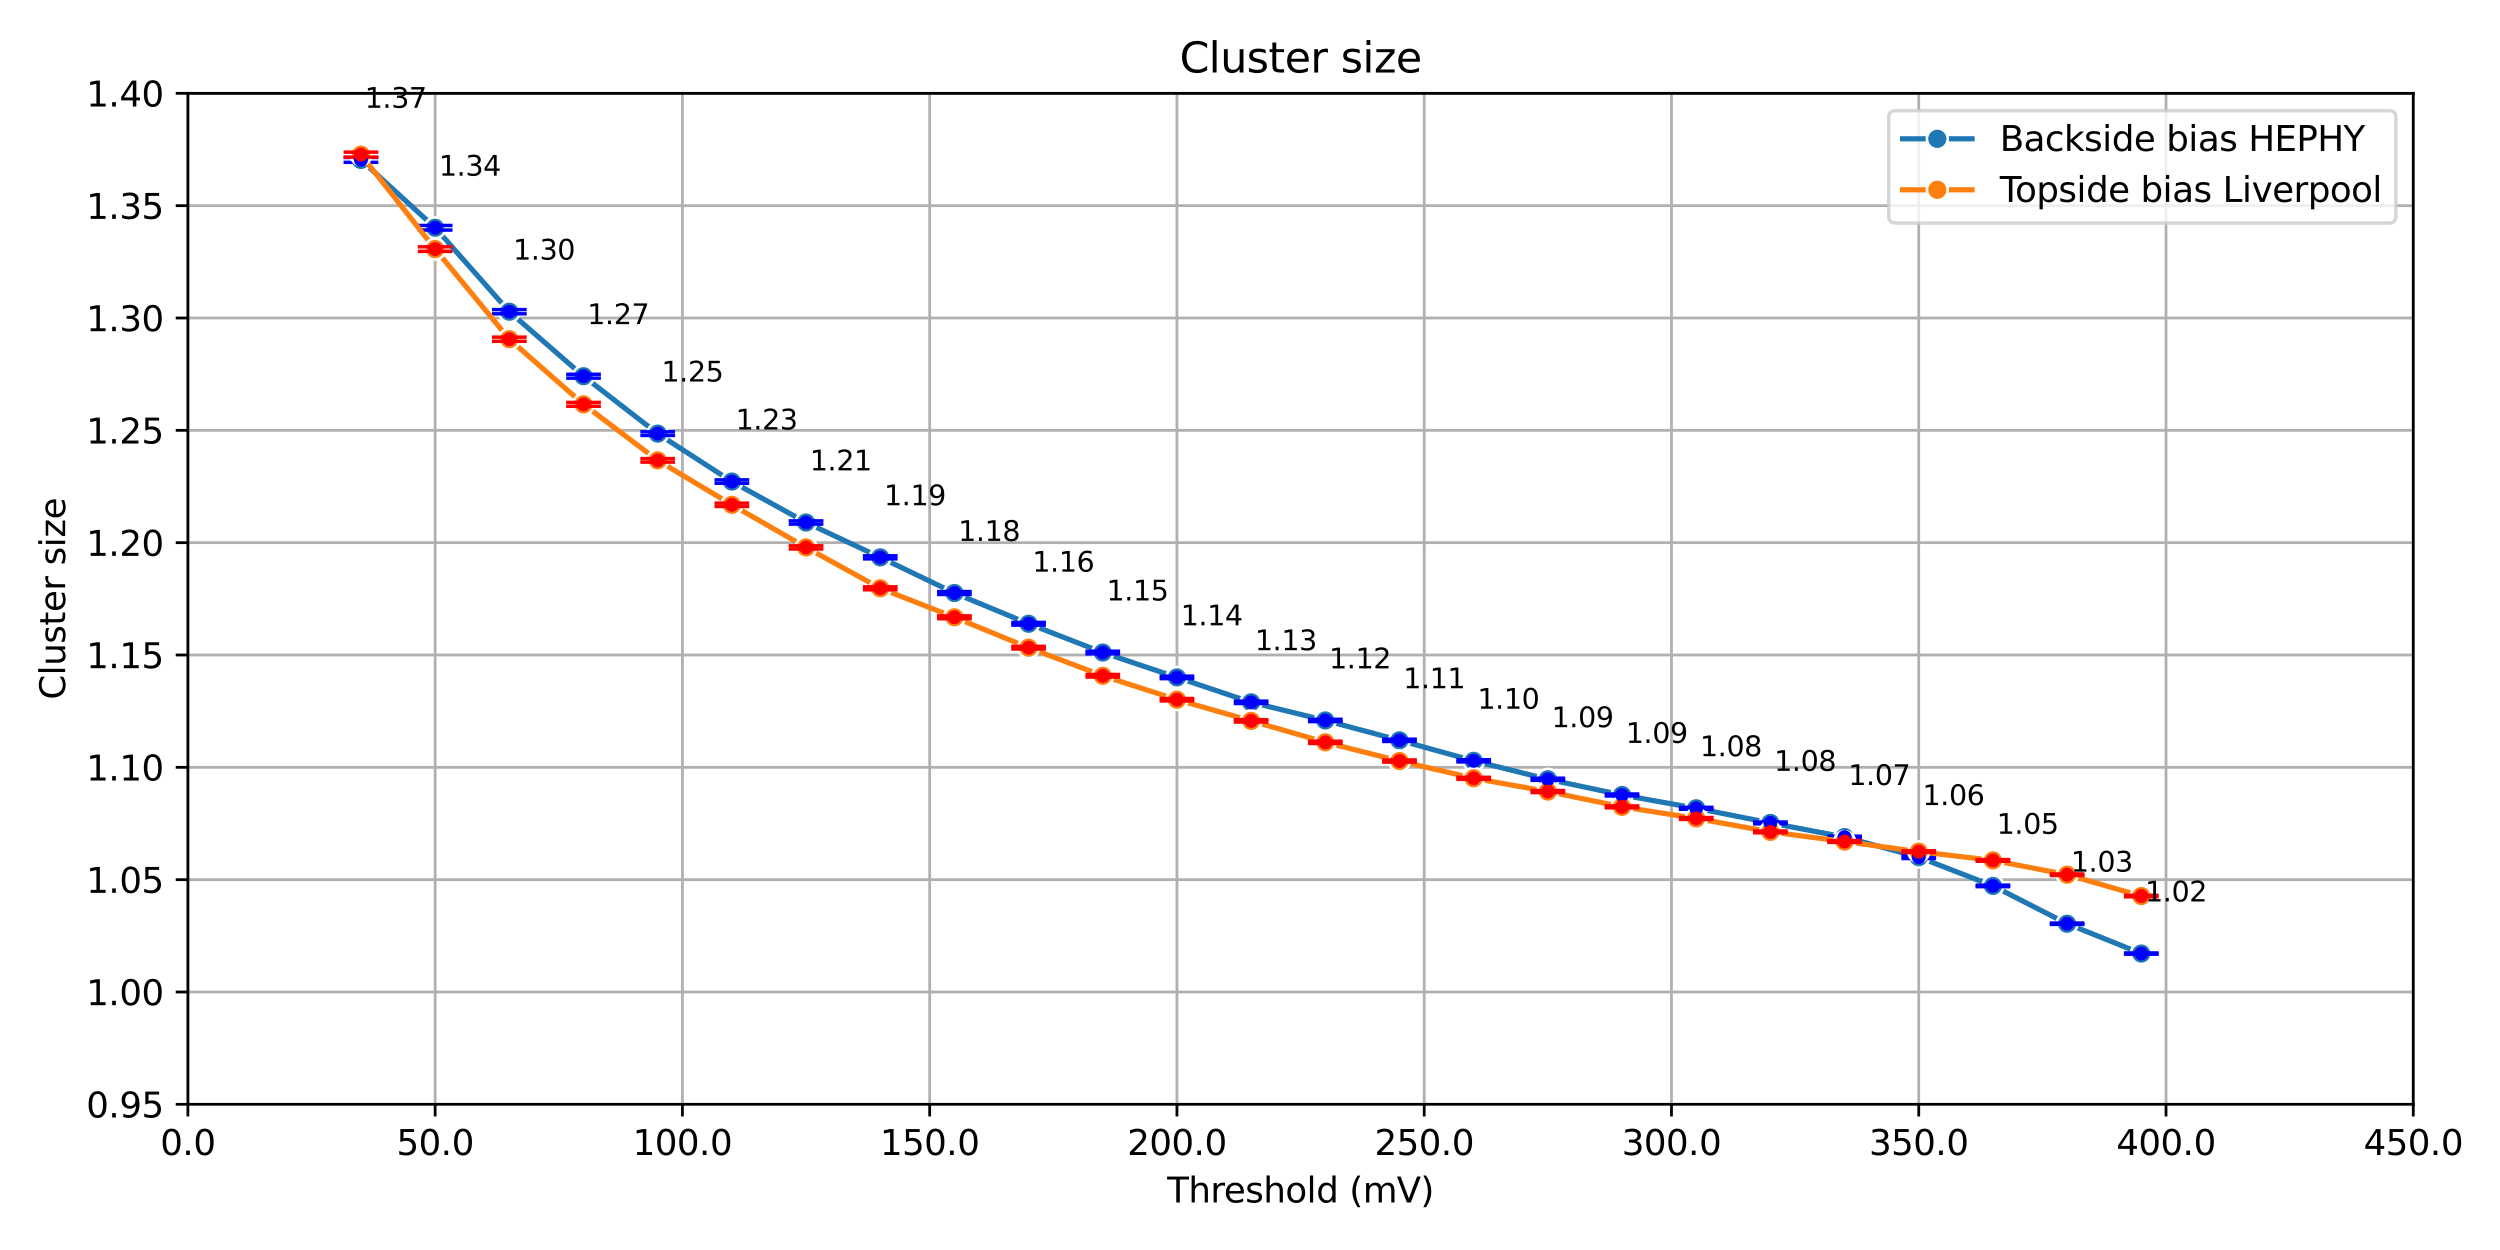 <?xml version="1.0" encoding="utf-8" standalone="no"?>
<!DOCTYPE svg PUBLIC "-//W3C//DTD SVG 1.1//EN"
  "http://www.w3.org/Graphics/SVG/1.1/DTD/svg11.dtd">
<svg xmlns:xlink="http://www.w3.org/1999/xlink" width="720pt" height="360pt" viewBox="0 0 720 360" xmlns="http://www.w3.org/2000/svg" version="1.1">
 <defs>
  <style type="text/css">*{stroke-linejoin: round; stroke-linecap: butt}</style>
 </defs>
 <g id="figure_1">
  <g id="patch_1">
   <path d="M 0 360 
L 720 360 
L 720 0 
L 0 0 
z
" style="fill: #ffffff"/>
  </g>
  <g id="axes_1">
   <g id="patch_2">
    <path d="M 54.11 318.04 
L 695.025 318.04 
L 695.025 26.88 
L 54.11 26.88 
z
" style="fill: #ffffff"/>
   </g>
   <g id="PolyCollection_1"/>
   <g id="PolyCollection_2"/>
   <g id="matplotlib.axis_1">
    <g id="xtick_1">
     <g id="line2d_1">
      <path d="M 54.11 318.04 
L 54.11 26.88 
" clip-path="url(#p5ddfa2ab44)" style="fill: none; stroke: #b0b0b0; stroke-width: 0.8; stroke-linecap: square"/>
     </g>
     <g id="line2d_2">
      <defs>
       <path id="ma2ed13deb6" d="M 0 0 
L 0 3.5 
" style="stroke: #000000; stroke-width: 0.8"/>
      </defs>
      <g>
       <use xlink:href="#ma2ed13deb6" x="54.11" y="318.04" style="stroke: #000000; stroke-width: 0.8"/>
      </g>
     </g>
     <g id="text_1">
      <!-- 0.0 -->
      <g transform="translate(46.158 332.638) scale(0.1 -0.1)">
       <defs>
        <path id="DejaVuSans-30" d="M 2034 4250 
Q 1547 4250 1301 3770 
Q 1056 3291 1056 2328 
Q 1056 1369 1301 889 
Q 1547 409 2034 409 
Q 2525 409 2770 889 
Q 3016 1369 3016 2328 
Q 3016 3291 2770 3770 
Q 2525 4250 2034 4250 
z
M 2034 4750 
Q 2819 4750 3233 4129 
Q 3647 3509 3647 2328 
Q 3647 1150 3233 529 
Q 2819 -91 2034 -91 
Q 1250 -91 836 529 
Q 422 1150 422 2328 
Q 422 3509 836 4129 
Q 1250 4750 2034 4750 
z
" transform="scale(0.016)"/>
        <path id="DejaVuSans-2e" d="M 684 794 
L 1344 794 
L 1344 0 
L 684 0 
L 684 794 
z
" transform="scale(0.016)"/>
       </defs>
       <use xlink:href="#DejaVuSans-30"/>
       <use xlink:href="#DejaVuSans-2e" x="63.623"/>
       <use xlink:href="#DejaVuSans-30" x="95.41"/>
      </g>
     </g>
    </g>
    <g id="xtick_2">
     <g id="line2d_3">
      <path d="M 125.323 318.04 
L 125.323 26.88 
" clip-path="url(#p5ddfa2ab44)" style="fill: none; stroke: #b0b0b0; stroke-width: 0.8; stroke-linecap: square"/>
     </g>
     <g id="line2d_4">
      <g>
       <use xlink:href="#ma2ed13deb6" x="125.323" y="318.04" style="stroke: #000000; stroke-width: 0.8"/>
      </g>
     </g>
     <g id="text_2">
      <!-- 50.0 -->
      <g transform="translate(114.19 332.638) scale(0.1 -0.1)">
       <defs>
        <path id="DejaVuSans-35" d="M 691 4666 
L 3169 4666 
L 3169 4134 
L 1269 4134 
L 1269 2991 
Q 1406 3038 1543 3061 
Q 1681 3084 1819 3084 
Q 2600 3084 3056 2656 
Q 3513 2228 3513 1497 
Q 3513 744 3044 326 
Q 2575 -91 1722 -91 
Q 1428 -91 1123 -41 
Q 819 9 494 109 
L 494 744 
Q 775 591 1075 516 
Q 1375 441 1709 441 
Q 2250 441 2565 725 
Q 2881 1009 2881 1497 
Q 2881 1984 2565 2268 
Q 2250 2553 1709 2553 
Q 1456 2553 1204 2497 
Q 953 2441 691 2322 
L 691 4666 
z
" transform="scale(0.016)"/>
       </defs>
       <use xlink:href="#DejaVuSans-35"/>
       <use xlink:href="#DejaVuSans-30" x="63.623"/>
       <use xlink:href="#DejaVuSans-2e" x="127.246"/>
       <use xlink:href="#DejaVuSans-30" x="159.033"/>
      </g>
     </g>
    </g>
    <g id="xtick_3">
     <g id="line2d_5">
      <path d="M 196.536 318.04 
L 196.536 26.88 
" clip-path="url(#p5ddfa2ab44)" style="fill: none; stroke: #b0b0b0; stroke-width: 0.8; stroke-linecap: square"/>
     </g>
     <g id="line2d_6">
      <g>
       <use xlink:href="#ma2ed13deb6" x="196.536" y="318.04" style="stroke: #000000; stroke-width: 0.8"/>
      </g>
     </g>
     <g id="text_3">
      <!-- 100.0 -->
      <g transform="translate(182.221 332.638) scale(0.1 -0.1)">
       <defs>
        <path id="DejaVuSans-31" d="M 794 531 
L 1825 531 
L 1825 4091 
L 703 3866 
L 703 4441 
L 1819 4666 
L 2450 4666 
L 2450 531 
L 3481 531 
L 3481 0 
L 794 0 
L 794 531 
z
" transform="scale(0.016)"/>
       </defs>
       <use xlink:href="#DejaVuSans-31"/>
       <use xlink:href="#DejaVuSans-30" x="63.623"/>
       <use xlink:href="#DejaVuSans-30" x="127.246"/>
       <use xlink:href="#DejaVuSans-2e" x="190.869"/>
       <use xlink:href="#DejaVuSans-30" x="222.656"/>
      </g>
     </g>
    </g>
    <g id="xtick_4">
     <g id="line2d_7">
      <path d="M 267.748 318.04 
L 267.748 26.88 
" clip-path="url(#p5ddfa2ab44)" style="fill: none; stroke: #b0b0b0; stroke-width: 0.8; stroke-linecap: square"/>
     </g>
     <g id="line2d_8">
      <g>
       <use xlink:href="#ma2ed13deb6" x="267.748" y="318.04" style="stroke: #000000; stroke-width: 0.8"/>
      </g>
     </g>
     <g id="text_4">
      <!-- 150.0 -->
      <g transform="translate(253.434 332.638) scale(0.1 -0.1)">
       <use xlink:href="#DejaVuSans-31"/>
       <use xlink:href="#DejaVuSans-35" x="63.623"/>
       <use xlink:href="#DejaVuSans-30" x="127.246"/>
       <use xlink:href="#DejaVuSans-2e" x="190.869"/>
       <use xlink:href="#DejaVuSans-30" x="222.656"/>
      </g>
     </g>
    </g>
    <g id="xtick_5">
     <g id="line2d_9">
      <path d="M 338.961 318.04 
L 338.961 26.88 
" clip-path="url(#p5ddfa2ab44)" style="fill: none; stroke: #b0b0b0; stroke-width: 0.8; stroke-linecap: square"/>
     </g>
     <g id="line2d_10">
      <g>
       <use xlink:href="#ma2ed13deb6" x="338.961" y="318.04" style="stroke: #000000; stroke-width: 0.8"/>
      </g>
     </g>
     <g id="text_5">
      <!-- 200.0 -->
      <g transform="translate(324.647 332.638) scale(0.1 -0.1)">
       <defs>
        <path id="DejaVuSans-32" d="M 1228 531 
L 3431 531 
L 3431 0 
L 469 0 
L 469 531 
Q 828 903 1448 1529 
Q 2069 2156 2228 2338 
Q 2531 2678 2651 2914 
Q 2772 3150 2772 3378 
Q 2772 3750 2511 3984 
Q 2250 4219 1831 4219 
Q 1534 4219 1204 4116 
Q 875 4013 500 3803 
L 500 4441 
Q 881 4594 1212 4672 
Q 1544 4750 1819 4750 
Q 2544 4750 2975 4387 
Q 3406 4025 3406 3419 
Q 3406 3131 3298 2873 
Q 3191 2616 2906 2266 
Q 2828 2175 2409 1742 
Q 1991 1309 1228 531 
z
" transform="scale(0.016)"/>
       </defs>
       <use xlink:href="#DejaVuSans-32"/>
       <use xlink:href="#DejaVuSans-30" x="63.623"/>
       <use xlink:href="#DejaVuSans-30" x="127.246"/>
       <use xlink:href="#DejaVuSans-2e" x="190.869"/>
       <use xlink:href="#DejaVuSans-30" x="222.656"/>
      </g>
     </g>
    </g>
    <g id="xtick_6">
     <g id="line2d_11">
      <path d="M 410.174 318.04 
L 410.174 26.88 
" clip-path="url(#p5ddfa2ab44)" style="fill: none; stroke: #b0b0b0; stroke-width: 0.8; stroke-linecap: square"/>
     </g>
     <g id="line2d_12">
      <g>
       <use xlink:href="#ma2ed13deb6" x="410.174" y="318.04" style="stroke: #000000; stroke-width: 0.8"/>
      </g>
     </g>
     <g id="text_6">
      <!-- 250.0 -->
      <g transform="translate(395.86 332.638) scale(0.1 -0.1)">
       <use xlink:href="#DejaVuSans-32"/>
       <use xlink:href="#DejaVuSans-35" x="63.623"/>
       <use xlink:href="#DejaVuSans-30" x="127.246"/>
       <use xlink:href="#DejaVuSans-2e" x="190.869"/>
       <use xlink:href="#DejaVuSans-30" x="222.656"/>
      </g>
     </g>
    </g>
    <g id="xtick_7">
     <g id="line2d_13">
      <path d="M 481.387 318.04 
L 481.387 26.88 
" clip-path="url(#p5ddfa2ab44)" style="fill: none; stroke: #b0b0b0; stroke-width: 0.8; stroke-linecap: square"/>
     </g>
     <g id="line2d_14">
      <g>
       <use xlink:href="#ma2ed13deb6" x="481.387" y="318.04" style="stroke: #000000; stroke-width: 0.8"/>
      </g>
     </g>
     <g id="text_7">
      <!-- 300.0 -->
      <g transform="translate(467.073 332.638) scale(0.1 -0.1)">
       <defs>
        <path id="DejaVuSans-33" d="M 2597 2516 
Q 3050 2419 3304 2112 
Q 3559 1806 3559 1356 
Q 3559 666 3084 287 
Q 2609 -91 1734 -91 
Q 1441 -91 1130 -33 
Q 819 25 488 141 
L 488 750 
Q 750 597 1062 519 
Q 1375 441 1716 441 
Q 2309 441 2620 675 
Q 2931 909 2931 1356 
Q 2931 1769 2642 2001 
Q 2353 2234 1838 2234 
L 1294 2234 
L 1294 2753 
L 1863 2753 
Q 2328 2753 2575 2939 
Q 2822 3125 2822 3475 
Q 2822 3834 2567 4026 
Q 2313 4219 1838 4219 
Q 1578 4219 1281 4162 
Q 984 4106 628 3988 
L 628 4550 
Q 988 4650 1302 4700 
Q 1616 4750 1894 4750 
Q 2613 4750 3031 4423 
Q 3450 4097 3450 3541 
Q 3450 3153 3228 2886 
Q 3006 2619 2597 2516 
z
" transform="scale(0.016)"/>
       </defs>
       <use xlink:href="#DejaVuSans-33"/>
       <use xlink:href="#DejaVuSans-30" x="63.623"/>
       <use xlink:href="#DejaVuSans-30" x="127.246"/>
       <use xlink:href="#DejaVuSans-2e" x="190.869"/>
       <use xlink:href="#DejaVuSans-30" x="222.656"/>
      </g>
     </g>
    </g>
    <g id="xtick_8">
     <g id="line2d_15">
      <path d="M 552.599 318.04 
L 552.599 26.88 
" clip-path="url(#p5ddfa2ab44)" style="fill: none; stroke: #b0b0b0; stroke-width: 0.8; stroke-linecap: square"/>
     </g>
     <g id="line2d_16">
      <g>
       <use xlink:href="#ma2ed13deb6" x="552.599" y="318.04" style="stroke: #000000; stroke-width: 0.8"/>
      </g>
     </g>
     <g id="text_8">
      <!-- 350.0 -->
      <g transform="translate(538.285 332.638) scale(0.1 -0.1)">
       <use xlink:href="#DejaVuSans-33"/>
       <use xlink:href="#DejaVuSans-35" x="63.623"/>
       <use xlink:href="#DejaVuSans-30" x="127.246"/>
       <use xlink:href="#DejaVuSans-2e" x="190.869"/>
       <use xlink:href="#DejaVuSans-30" x="222.656"/>
      </g>
     </g>
    </g>
    <g id="xtick_9">
     <g id="line2d_17">
      <path d="M 623.812 318.04 
L 623.812 26.88 
" clip-path="url(#p5ddfa2ab44)" style="fill: none; stroke: #b0b0b0; stroke-width: 0.8; stroke-linecap: square"/>
     </g>
     <g id="line2d_18">
      <g>
       <use xlink:href="#ma2ed13deb6" x="623.812" y="318.04" style="stroke: #000000; stroke-width: 0.8"/>
      </g>
     </g>
     <g id="text_9">
      <!-- 400.0 -->
      <g transform="translate(609.498 332.638) scale(0.1 -0.1)">
       <defs>
        <path id="DejaVuSans-34" d="M 2419 4116 
L 825 1625 
L 2419 1625 
L 2419 4116 
z
M 2253 4666 
L 3047 4666 
L 3047 1625 
L 3713 1625 
L 3713 1100 
L 3047 1100 
L 3047 0 
L 2419 0 
L 2419 1100 
L 313 1100 
L 313 1709 
L 2253 4666 
z
" transform="scale(0.016)"/>
       </defs>
       <use xlink:href="#DejaVuSans-34"/>
       <use xlink:href="#DejaVuSans-30" x="63.623"/>
       <use xlink:href="#DejaVuSans-30" x="127.246"/>
       <use xlink:href="#DejaVuSans-2e" x="190.869"/>
       <use xlink:href="#DejaVuSans-30" x="222.656"/>
      </g>
     </g>
    </g>
    <g id="xtick_10">
     <g id="line2d_19">
      <path d="M 695.025 318.04 
L 695.025 26.88 
" clip-path="url(#p5ddfa2ab44)" style="fill: none; stroke: #b0b0b0; stroke-width: 0.8; stroke-linecap: square"/>
     </g>
     <g id="line2d_20">
      <g>
       <use xlink:href="#ma2ed13deb6" x="695.025" y="318.04" style="stroke: #000000; stroke-width: 0.8"/>
      </g>
     </g>
     <g id="text_10">
      <!-- 450.0 -->
      <g transform="translate(680.711 332.638) scale(0.1 -0.1)">
       <use xlink:href="#DejaVuSans-34"/>
       <use xlink:href="#DejaVuSans-35" x="63.623"/>
       <use xlink:href="#DejaVuSans-30" x="127.246"/>
       <use xlink:href="#DejaVuSans-2e" x="190.869"/>
       <use xlink:href="#DejaVuSans-30" x="222.656"/>
      </g>
     </g>
    </g>
    <g id="text_11">
     <!-- Threshold (mV) -->
     <g transform="translate(336.148 346.317) scale(0.1 -0.1)">
      <defs>
       <path id="DejaVuSans-54" d="M -19 4666 
L 3928 4666 
L 3928 4134 
L 2272 4134 
L 2272 0 
L 1638 0 
L 1638 4134 
L -19 4134 
L -19 4666 
z
" transform="scale(0.016)"/>
       <path id="DejaVuSans-68" d="M 3513 2113 
L 3513 0 
L 2938 0 
L 2938 2094 
Q 2938 2591 2744 2837 
Q 2550 3084 2163 3084 
Q 1697 3084 1428 2787 
Q 1159 2491 1159 1978 
L 1159 0 
L 581 0 
L 581 4863 
L 1159 4863 
L 1159 2956 
Q 1366 3272 1645 3428 
Q 1925 3584 2291 3584 
Q 2894 3584 3203 3211 
Q 3513 2838 3513 2113 
z
" transform="scale(0.016)"/>
       <path id="DejaVuSans-72" d="M 2631 2963 
Q 2534 3019 2420 3045 
Q 2306 3072 2169 3072 
Q 1681 3072 1420 2755 
Q 1159 2438 1159 1844 
L 1159 0 
L 581 0 
L 581 3500 
L 1159 3500 
L 1159 2956 
Q 1341 3275 1631 3429 
Q 1922 3584 2338 3584 
Q 2397 3584 2469 3576 
Q 2541 3569 2628 3553 
L 2631 2963 
z
" transform="scale(0.016)"/>
       <path id="DejaVuSans-65" d="M 3597 1894 
L 3597 1613 
L 953 1613 
Q 991 1019 1311 708 
Q 1631 397 2203 397 
Q 2534 397 2845 478 
Q 3156 559 3463 722 
L 3463 178 
Q 3153 47 2828 -22 
Q 2503 -91 2169 -91 
Q 1331 -91 842 396 
Q 353 884 353 1716 
Q 353 2575 817 3079 
Q 1281 3584 2069 3584 
Q 2775 3584 3186 3129 
Q 3597 2675 3597 1894 
z
M 3022 2063 
Q 3016 2534 2758 2815 
Q 2500 3097 2075 3097 
Q 1594 3097 1305 2825 
Q 1016 2553 972 2059 
L 3022 2063 
z
" transform="scale(0.016)"/>
       <path id="DejaVuSans-73" d="M 2834 3397 
L 2834 2853 
Q 2591 2978 2328 3040 
Q 2066 3103 1784 3103 
Q 1356 3103 1142 2972 
Q 928 2841 928 2578 
Q 928 2378 1081 2264 
Q 1234 2150 1697 2047 
L 1894 2003 
Q 2506 1872 2764 1633 
Q 3022 1394 3022 966 
Q 3022 478 2636 193 
Q 2250 -91 1575 -91 
Q 1294 -91 989 -36 
Q 684 19 347 128 
L 347 722 
Q 666 556 975 473 
Q 1284 391 1588 391 
Q 1994 391 2212 530 
Q 2431 669 2431 922 
Q 2431 1156 2273 1281 
Q 2116 1406 1581 1522 
L 1381 1569 
Q 847 1681 609 1914 
Q 372 2147 372 2553 
Q 372 3047 722 3315 
Q 1072 3584 1716 3584 
Q 2034 3584 2315 3537 
Q 2597 3491 2834 3397 
z
" transform="scale(0.016)"/>
       <path id="DejaVuSans-6f" d="M 1959 3097 
Q 1497 3097 1228 2736 
Q 959 2375 959 1747 
Q 959 1119 1226 758 
Q 1494 397 1959 397 
Q 2419 397 2687 759 
Q 2956 1122 2956 1747 
Q 2956 2369 2687 2733 
Q 2419 3097 1959 3097 
z
M 1959 3584 
Q 2709 3584 3137 3096 
Q 3566 2609 3566 1747 
Q 3566 888 3137 398 
Q 2709 -91 1959 -91 
Q 1206 -91 779 398 
Q 353 888 353 1747 
Q 353 2609 779 3096 
Q 1206 3584 1959 3584 
z
" transform="scale(0.016)"/>
       <path id="DejaVuSans-6c" d="M 603 4863 
L 1178 4863 
L 1178 0 
L 603 0 
L 603 4863 
z
" transform="scale(0.016)"/>
       <path id="DejaVuSans-64" d="M 2906 2969 
L 2906 4863 
L 3481 4863 
L 3481 0 
L 2906 0 
L 2906 525 
Q 2725 213 2448 61 
Q 2172 -91 1784 -91 
Q 1150 -91 751 415 
Q 353 922 353 1747 
Q 353 2572 751 3078 
Q 1150 3584 1784 3584 
Q 2172 3584 2448 3432 
Q 2725 3281 2906 2969 
z
M 947 1747 
Q 947 1113 1208 752 
Q 1469 391 1925 391 
Q 2381 391 2643 752 
Q 2906 1113 2906 1747 
Q 2906 2381 2643 2742 
Q 2381 3103 1925 3103 
Q 1469 3103 1208 2742 
Q 947 2381 947 1747 
z
" transform="scale(0.016)"/>
       <path id="DejaVuSans-20" transform="scale(0.016)"/>
       <path id="DejaVuSans-28" d="M 1984 4856 
Q 1566 4138 1362 3434 
Q 1159 2731 1159 2009 
Q 1159 1288 1364 580 
Q 1569 -128 1984 -844 
L 1484 -844 
Q 1016 -109 783 600 
Q 550 1309 550 2009 
Q 550 2706 781 3412 
Q 1013 4119 1484 4856 
L 1984 4856 
z
" transform="scale(0.016)"/>
       <path id="DejaVuSans-6d" d="M 3328 2828 
Q 3544 3216 3844 3400 
Q 4144 3584 4550 3584 
Q 5097 3584 5394 3201 
Q 5691 2819 5691 2113 
L 5691 0 
L 5113 0 
L 5113 2094 
Q 5113 2597 4934 2840 
Q 4756 3084 4391 3084 
Q 3944 3084 3684 2787 
Q 3425 2491 3425 1978 
L 3425 0 
L 2847 0 
L 2847 2094 
Q 2847 2600 2669 2842 
Q 2491 3084 2119 3084 
Q 1678 3084 1418 2786 
Q 1159 2488 1159 1978 
L 1159 0 
L 581 0 
L 581 3500 
L 1159 3500 
L 1159 2956 
Q 1356 3278 1631 3431 
Q 1906 3584 2284 3584 
Q 2666 3584 2933 3390 
Q 3200 3197 3328 2828 
z
" transform="scale(0.016)"/>
       <path id="DejaVuSans-56" d="M 1831 0 
L 50 4666 
L 709 4666 
L 2188 738 
L 3669 4666 
L 4325 4666 
L 2547 0 
L 1831 0 
z
" transform="scale(0.016)"/>
       <path id="DejaVuSans-29" d="M 513 4856 
L 1013 4856 
Q 1481 4119 1714 3412 
Q 1947 2706 1947 2009 
Q 1947 1309 1714 600 
Q 1481 -109 1013 -844 
L 513 -844 
Q 928 -128 1133 580 
Q 1338 1288 1338 2009 
Q 1338 2731 1133 3434 
Q 928 4138 513 4856 
z
" transform="scale(0.016)"/>
      </defs>
      <use xlink:href="#DejaVuSans-54"/>
      <use xlink:href="#DejaVuSans-68" x="61.084"/>
      <use xlink:href="#DejaVuSans-72" x="124.463"/>
      <use xlink:href="#DejaVuSans-65" x="163.326"/>
      <use xlink:href="#DejaVuSans-73" x="224.85"/>
      <use xlink:href="#DejaVuSans-68" x="276.949"/>
      <use xlink:href="#DejaVuSans-6f" x="340.328"/>
      <use xlink:href="#DejaVuSans-6c" x="401.51"/>
      <use xlink:href="#DejaVuSans-64" x="429.293"/>
      <use xlink:href="#DejaVuSans-20" x="492.77"/>
      <use xlink:href="#DejaVuSans-28" x="524.557"/>
      <use xlink:href="#DejaVuSans-6d" x="563.57"/>
      <use xlink:href="#DejaVuSans-56" x="660.982"/>
      <use xlink:href="#DejaVuSans-29" x="729.391"/>
     </g>
    </g>
   </g>
   <g id="matplotlib.axis_2">
    <g id="ytick_1">
     <g id="line2d_21">
      <path d="M 54.11 318.04 
L 695.025 318.04 
" clip-path="url(#p5ddfa2ab44)" style="fill: none; stroke: #b0b0b0; stroke-width: 0.8; stroke-linecap: square"/>
     </g>
     <g id="line2d_22">
      <defs>
       <path id="m5b486d7940" d="M 0 0 
L -3.5 0 
" style="stroke: #000000; stroke-width: 0.8"/>
      </defs>
      <g>
       <use xlink:href="#m5b486d7940" x="54.11" y="318.04" style="stroke: #000000; stroke-width: 0.8"/>
      </g>
     </g>
     <g id="text_12">
      <!-- 0.95 -->
      <g transform="translate(24.844 321.839) scale(0.1 -0.1)">
       <defs>
        <path id="DejaVuSans-39" d="M 703 97 
L 703 672 
Q 941 559 1184 500 
Q 1428 441 1663 441 
Q 2288 441 2617 861 
Q 2947 1281 2994 2138 
Q 2813 1869 2534 1725 
Q 2256 1581 1919 1581 
Q 1219 1581 811 2004 
Q 403 2428 403 3163 
Q 403 3881 828 4315 
Q 1253 4750 1959 4750 
Q 2769 4750 3195 4129 
Q 3622 3509 3622 2328 
Q 3622 1225 3098 567 
Q 2575 -91 1691 -91 
Q 1453 -91 1209 -44 
Q 966 3 703 97 
z
M 1959 2075 
Q 2384 2075 2632 2365 
Q 2881 2656 2881 3163 
Q 2881 3666 2632 3958 
Q 2384 4250 1959 4250 
Q 1534 4250 1286 3958 
Q 1038 3666 1038 3163 
Q 1038 2656 1286 2365 
Q 1534 2075 1959 2075 
z
" transform="scale(0.016)"/>
       </defs>
       <use xlink:href="#DejaVuSans-30"/>
       <use xlink:href="#DejaVuSans-2e" x="63.623"/>
       <use xlink:href="#DejaVuSans-39" x="95.41"/>
       <use xlink:href="#DejaVuSans-35" x="159.033"/>
      </g>
     </g>
    </g>
    <g id="ytick_2">
     <g id="line2d_23">
      <path d="M 54.11 285.689 
L 695.025 285.689 
" clip-path="url(#p5ddfa2ab44)" style="fill: none; stroke: #b0b0b0; stroke-width: 0.8; stroke-linecap: square"/>
     </g>
     <g id="line2d_24">
      <g>
       <use xlink:href="#m5b486d7940" x="54.11" y="285.689" style="stroke: #000000; stroke-width: 0.8"/>
      </g>
     </g>
     <g id="text_13">
      <!-- 1.00 -->
      <g transform="translate(24.844 289.488) scale(0.1 -0.1)">
       <use xlink:href="#DejaVuSans-31"/>
       <use xlink:href="#DejaVuSans-2e" x="63.623"/>
       <use xlink:href="#DejaVuSans-30" x="95.41"/>
       <use xlink:href="#DejaVuSans-30" x="159.033"/>
      </g>
     </g>
    </g>
    <g id="ytick_3">
     <g id="line2d_25">
      <path d="M 54.11 253.338 
L 695.025 253.338 
" clip-path="url(#p5ddfa2ab44)" style="fill: none; stroke: #b0b0b0; stroke-width: 0.8; stroke-linecap: square"/>
     </g>
     <g id="line2d_26">
      <g>
       <use xlink:href="#m5b486d7940" x="54.11" y="253.338" style="stroke: #000000; stroke-width: 0.8"/>
      </g>
     </g>
     <g id="text_14">
      <!-- 1.05 -->
      <g transform="translate(24.844 257.137) scale(0.1 -0.1)">
       <use xlink:href="#DejaVuSans-31"/>
       <use xlink:href="#DejaVuSans-2e" x="63.623"/>
       <use xlink:href="#DejaVuSans-30" x="95.41"/>
       <use xlink:href="#DejaVuSans-35" x="159.033"/>
      </g>
     </g>
    </g>
    <g id="ytick_4">
     <g id="line2d_27">
      <path d="M 54.11 220.987 
L 695.025 220.987 
" clip-path="url(#p5ddfa2ab44)" style="fill: none; stroke: #b0b0b0; stroke-width: 0.8; stroke-linecap: square"/>
     </g>
     <g id="line2d_28">
      <g>
       <use xlink:href="#m5b486d7940" x="54.11" y="220.987" style="stroke: #000000; stroke-width: 0.8"/>
      </g>
     </g>
     <g id="text_15">
      <!-- 1.10 -->
      <g transform="translate(24.844 224.786) scale(0.1 -0.1)">
       <use xlink:href="#DejaVuSans-31"/>
       <use xlink:href="#DejaVuSans-2e" x="63.623"/>
       <use xlink:href="#DejaVuSans-31" x="95.41"/>
       <use xlink:href="#DejaVuSans-30" x="159.033"/>
      </g>
     </g>
    </g>
    <g id="ytick_5">
     <g id="line2d_29">
      <path d="M 54.11 188.636 
L 695.025 188.636 
" clip-path="url(#p5ddfa2ab44)" style="fill: none; stroke: #b0b0b0; stroke-width: 0.8; stroke-linecap: square"/>
     </g>
     <g id="line2d_30">
      <g>
       <use xlink:href="#m5b486d7940" x="54.11" y="188.636" style="stroke: #000000; stroke-width: 0.8"/>
      </g>
     </g>
     <g id="text_16">
      <!-- 1.15 -->
      <g transform="translate(24.844 192.435) scale(0.1 -0.1)">
       <use xlink:href="#DejaVuSans-31"/>
       <use xlink:href="#DejaVuSans-2e" x="63.623"/>
       <use xlink:href="#DejaVuSans-31" x="95.41"/>
       <use xlink:href="#DejaVuSans-35" x="159.033"/>
      </g>
     </g>
    </g>
    <g id="ytick_6">
     <g id="line2d_31">
      <path d="M 54.11 156.284 
L 695.025 156.284 
" clip-path="url(#p5ddfa2ab44)" style="fill: none; stroke: #b0b0b0; stroke-width: 0.8; stroke-linecap: square"/>
     </g>
     <g id="line2d_32">
      <g>
       <use xlink:href="#m5b486d7940" x="54.11" y="156.284" style="stroke: #000000; stroke-width: 0.8"/>
      </g>
     </g>
     <g id="text_17">
      <!-- 1.20 -->
      <g transform="translate(24.844 160.084) scale(0.1 -0.1)">
       <use xlink:href="#DejaVuSans-31"/>
       <use xlink:href="#DejaVuSans-2e" x="63.623"/>
       <use xlink:href="#DejaVuSans-32" x="95.41"/>
       <use xlink:href="#DejaVuSans-30" x="159.033"/>
      </g>
     </g>
    </g>
    <g id="ytick_7">
     <g id="line2d_33">
      <path d="M 54.11 123.933 
L 695.025 123.933 
" clip-path="url(#p5ddfa2ab44)" style="fill: none; stroke: #b0b0b0; stroke-width: 0.8; stroke-linecap: square"/>
     </g>
     <g id="line2d_34">
      <g>
       <use xlink:href="#m5b486d7940" x="54.11" y="123.933" style="stroke: #000000; stroke-width: 0.8"/>
      </g>
     </g>
     <g id="text_18">
      <!-- 1.25 -->
      <g transform="translate(24.844 127.733) scale(0.1 -0.1)">
       <use xlink:href="#DejaVuSans-31"/>
       <use xlink:href="#DejaVuSans-2e" x="63.623"/>
       <use xlink:href="#DejaVuSans-32" x="95.41"/>
       <use xlink:href="#DejaVuSans-35" x="159.033"/>
      </g>
     </g>
    </g>
    <g id="ytick_8">
     <g id="line2d_35">
      <path d="M 54.11 91.582 
L 695.025 91.582 
" clip-path="url(#p5ddfa2ab44)" style="fill: none; stroke: #b0b0b0; stroke-width: 0.8; stroke-linecap: square"/>
     </g>
     <g id="line2d_36">
      <g>
       <use xlink:href="#m5b486d7940" x="54.11" y="91.582" style="stroke: #000000; stroke-width: 0.8"/>
      </g>
     </g>
     <g id="text_19">
      <!-- 1.30 -->
      <g transform="translate(24.844 95.381) scale(0.1 -0.1)">
       <use xlink:href="#DejaVuSans-31"/>
       <use xlink:href="#DejaVuSans-2e" x="63.623"/>
       <use xlink:href="#DejaVuSans-33" x="95.41"/>
       <use xlink:href="#DejaVuSans-30" x="159.033"/>
      </g>
     </g>
    </g>
    <g id="ytick_9">
     <g id="line2d_37">
      <path d="M 54.11 59.231 
L 695.025 59.231 
" clip-path="url(#p5ddfa2ab44)" style="fill: none; stroke: #b0b0b0; stroke-width: 0.8; stroke-linecap: square"/>
     </g>
     <g id="line2d_38">
      <g>
       <use xlink:href="#m5b486d7940" x="54.11" y="59.231" style="stroke: #000000; stroke-width: 0.8"/>
      </g>
     </g>
     <g id="text_20">
      <!-- 1.35 -->
      <g transform="translate(24.844 63.03) scale(0.1 -0.1)">
       <use xlink:href="#DejaVuSans-31"/>
       <use xlink:href="#DejaVuSans-2e" x="63.623"/>
       <use xlink:href="#DejaVuSans-33" x="95.41"/>
       <use xlink:href="#DejaVuSans-35" x="159.033"/>
      </g>
     </g>
    </g>
    <g id="ytick_10">
     <g id="line2d_39">
      <path d="M 54.11 26.88 
L 695.025 26.88 
" clip-path="url(#p5ddfa2ab44)" style="fill: none; stroke: #b0b0b0; stroke-width: 0.8; stroke-linecap: square"/>
     </g>
     <g id="line2d_40">
      <g>
       <use xlink:href="#m5b486d7940" x="54.11" y="26.88" style="stroke: #000000; stroke-width: 0.8"/>
      </g>
     </g>
     <g id="text_21">
      <!-- 1.40 -->
      <g transform="translate(24.844 30.679) scale(0.1 -0.1)">
       <use xlink:href="#DejaVuSans-31"/>
       <use xlink:href="#DejaVuSans-2e" x="63.623"/>
       <use xlink:href="#DejaVuSans-34" x="95.41"/>
       <use xlink:href="#DejaVuSans-30" x="159.033"/>
      </g>
     </g>
    </g>
    <g id="text_22">
     <!-- Cluster size -->
     <g transform="translate(18.765 201.49) rotate(-90) scale(0.1 -0.1)">
      <defs>
       <path id="DejaVuSans-43" d="M 4122 4306 
L 4122 3641 
Q 3803 3938 3442 4084 
Q 3081 4231 2675 4231 
Q 1875 4231 1450 3742 
Q 1025 3253 1025 2328 
Q 1025 1406 1450 917 
Q 1875 428 2675 428 
Q 3081 428 3442 575 
Q 3803 722 4122 1019 
L 4122 359 
Q 3791 134 3420 21 
Q 3050 -91 2638 -91 
Q 1578 -91 968 557 
Q 359 1206 359 2328 
Q 359 3453 968 4101 
Q 1578 4750 2638 4750 
Q 3056 4750 3426 4639 
Q 3797 4528 4122 4306 
z
" transform="scale(0.016)"/>
       <path id="DejaVuSans-75" d="M 544 1381 
L 544 3500 
L 1119 3500 
L 1119 1403 
Q 1119 906 1312 657 
Q 1506 409 1894 409 
Q 2359 409 2629 706 
Q 2900 1003 2900 1516 
L 2900 3500 
L 3475 3500 
L 3475 0 
L 2900 0 
L 2900 538 
Q 2691 219 2414 64 
Q 2138 -91 1772 -91 
Q 1169 -91 856 284 
Q 544 659 544 1381 
z
M 1991 3584 
L 1991 3584 
z
" transform="scale(0.016)"/>
       <path id="DejaVuSans-74" d="M 1172 4494 
L 1172 3500 
L 2356 3500 
L 2356 3053 
L 1172 3053 
L 1172 1153 
Q 1172 725 1289 603 
Q 1406 481 1766 481 
L 2356 481 
L 2356 0 
L 1766 0 
Q 1100 0 847 248 
Q 594 497 594 1153 
L 594 3053 
L 172 3053 
L 172 3500 
L 594 3500 
L 594 4494 
L 1172 4494 
z
" transform="scale(0.016)"/>
       <path id="DejaVuSans-69" d="M 603 3500 
L 1178 3500 
L 1178 0 
L 603 0 
L 603 3500 
z
M 603 4863 
L 1178 4863 
L 1178 4134 
L 603 4134 
L 603 4863 
z
" transform="scale(0.016)"/>
       <path id="DejaVuSans-7a" d="M 353 3500 
L 3084 3500 
L 3084 2975 
L 922 459 
L 3084 459 
L 3084 0 
L 275 0 
L 275 525 
L 2438 3041 
L 353 3041 
L 353 3500 
z
" transform="scale(0.016)"/>
      </defs>
      <use xlink:href="#DejaVuSans-43"/>
      <use xlink:href="#DejaVuSans-6c" x="69.824"/>
      <use xlink:href="#DejaVuSans-75" x="97.607"/>
      <use xlink:href="#DejaVuSans-73" x="160.986"/>
      <use xlink:href="#DejaVuSans-74" x="213.086"/>
      <use xlink:href="#DejaVuSans-65" x="252.295"/>
      <use xlink:href="#DejaVuSans-72" x="313.818"/>
      <use xlink:href="#DejaVuSans-20" x="354.932"/>
      <use xlink:href="#DejaVuSans-73" x="386.719"/>
      <use xlink:href="#DejaVuSans-69" x="438.818"/>
      <use xlink:href="#DejaVuSans-7a" x="466.602"/>
      <use xlink:href="#DejaVuSans-65" x="519.092"/>
     </g>
    </g>
   </g>
   <g id="line2d_41">
    <path d="M 103.959 46.054 
L 125.323 65.598 
L 146.687 89.772 
L 168.05 108.351 
L 189.414 124.885 
L 210.778 138.691 
L 232.142 150.483 
L 253.506 160.52 
L 274.87 170.788 
L 296.233 179.642 
L 317.597 187.935 
L 338.961 195.09 
L 360.325 202.266 
L 381.689 207.491 
L 403.053 213.212 
L 424.416 219.124 
L 445.78 224.433 
L 467.144 228.964 
L 488.508 232.786 
L 509.872 237.007 
L 531.236 241.08 
L 552.599 246.862 
L 573.963 255.139 
L 595.327 266.035 
L 616.691 274.623 
" clip-path="url(#p5ddfa2ab44)" style="fill: none; stroke: #1f77b4; stroke-width: 1.5; stroke-linecap: square"/>
    <defs>
     <path id="m8e6c05bff4" d="M 0 3 
C 0.796 3 1.559 2.684 2.121 2.121 
C 2.684 1.559 3 0.796 3 0 
C 3 -0.796 2.684 -1.559 2.121 -2.121 
C 1.559 -2.684 0.796 -3 0 -3 
C -0.796 -3 -1.559 -2.684 -2.121 -2.121 
C -2.684 -1.559 -3 -0.796 -3 0 
C -3 0.796 -2.684 1.559 -2.121 2.121 
C -1.559 2.684 -0.796 3 0 3 
z
" style="stroke: #ffffff; stroke-width: 0.75"/>
    </defs>
    <g clip-path="url(#p5ddfa2ab44)">
     <use xlink:href="#m8e6c05bff4" x="103.959" y="46.054" style="fill: #1f77b4; stroke: #ffffff; stroke-width: 0.75"/>
     <use xlink:href="#m8e6c05bff4" x="125.323" y="65.598" style="fill: #1f77b4; stroke: #ffffff; stroke-width: 0.75"/>
     <use xlink:href="#m8e6c05bff4" x="146.687" y="89.772" style="fill: #1f77b4; stroke: #ffffff; stroke-width: 0.75"/>
     <use xlink:href="#m8e6c05bff4" x="168.05" y="108.351" style="fill: #1f77b4; stroke: #ffffff; stroke-width: 0.75"/>
     <use xlink:href="#m8e6c05bff4" x="189.414" y="124.885" style="fill: #1f77b4; stroke: #ffffff; stroke-width: 0.75"/>
     <use xlink:href="#m8e6c05bff4" x="210.778" y="138.691" style="fill: #1f77b4; stroke: #ffffff; stroke-width: 0.75"/>
     <use xlink:href="#m8e6c05bff4" x="232.142" y="150.483" style="fill: #1f77b4; stroke: #ffffff; stroke-width: 0.75"/>
     <use xlink:href="#m8e6c05bff4" x="253.506" y="160.52" style="fill: #1f77b4; stroke: #ffffff; stroke-width: 0.75"/>
     <use xlink:href="#m8e6c05bff4" x="274.87" y="170.788" style="fill: #1f77b4; stroke: #ffffff; stroke-width: 0.75"/>
     <use xlink:href="#m8e6c05bff4" x="296.233" y="179.642" style="fill: #1f77b4; stroke: #ffffff; stroke-width: 0.75"/>
     <use xlink:href="#m8e6c05bff4" x="317.597" y="187.935" style="fill: #1f77b4; stroke: #ffffff; stroke-width: 0.75"/>
     <use xlink:href="#m8e6c05bff4" x="338.961" y="195.09" style="fill: #1f77b4; stroke: #ffffff; stroke-width: 0.75"/>
     <use xlink:href="#m8e6c05bff4" x="360.325" y="202.266" style="fill: #1f77b4; stroke: #ffffff; stroke-width: 0.75"/>
     <use xlink:href="#m8e6c05bff4" x="381.689" y="207.491" style="fill: #1f77b4; stroke: #ffffff; stroke-width: 0.75"/>
     <use xlink:href="#m8e6c05bff4" x="403.053" y="213.212" style="fill: #1f77b4; stroke: #ffffff; stroke-width: 0.75"/>
     <use xlink:href="#m8e6c05bff4" x="424.416" y="219.124" style="fill: #1f77b4; stroke: #ffffff; stroke-width: 0.75"/>
     <use xlink:href="#m8e6c05bff4" x="445.78" y="224.433" style="fill: #1f77b4; stroke: #ffffff; stroke-width: 0.75"/>
     <use xlink:href="#m8e6c05bff4" x="467.144" y="228.964" style="fill: #1f77b4; stroke: #ffffff; stroke-width: 0.75"/>
     <use xlink:href="#m8e6c05bff4" x="488.508" y="232.786" style="fill: #1f77b4; stroke: #ffffff; stroke-width: 0.75"/>
     <use xlink:href="#m8e6c05bff4" x="509.872" y="237.007" style="fill: #1f77b4; stroke: #ffffff; stroke-width: 0.75"/>
     <use xlink:href="#m8e6c05bff4" x="531.236" y="241.08" style="fill: #1f77b4; stroke: #ffffff; stroke-width: 0.75"/>
     <use xlink:href="#m8e6c05bff4" x="552.599" y="246.862" style="fill: #1f77b4; stroke: #ffffff; stroke-width: 0.75"/>
     <use xlink:href="#m8e6c05bff4" x="573.963" y="255.139" style="fill: #1f77b4; stroke: #ffffff; stroke-width: 0.75"/>
     <use xlink:href="#m8e6c05bff4" x="595.327" y="266.035" style="fill: #1f77b4; stroke: #ffffff; stroke-width: 0.75"/>
     <use xlink:href="#m8e6c05bff4" x="616.691" y="274.623" style="fill: #1f77b4; stroke: #ffffff; stroke-width: 0.75"/>
    </g>
   </g>
   <g id="LineCollection_1">
    <path d="M 103.959 46.756 
L 103.959 45.351 
" clip-path="url(#p5ddfa2ab44)" style="fill: none; stroke: #0000ff; stroke-width: 1.5"/>
    <path d="M 125.323 66.255 
L 125.323 64.942 
" clip-path="url(#p5ddfa2ab44)" style="fill: none; stroke: #0000ff; stroke-width: 1.5"/>
    <path d="M 146.687 90.376 
L 146.687 89.169 
" clip-path="url(#p5ddfa2ab44)" style="fill: none; stroke: #0000ff; stroke-width: 1.5"/>
    <path d="M 168.05 108.911 
L 168.05 107.791 
" clip-path="url(#p5ddfa2ab44)" style="fill: none; stroke: #0000ff; stroke-width: 1.5"/>
    <path d="M 189.414 125.408 
L 189.414 124.362 
" clip-path="url(#p5ddfa2ab44)" style="fill: none; stroke: #0000ff; stroke-width: 1.5"/>
    <path d="M 210.778 139.181 
L 210.778 138.201 
" clip-path="url(#p5ddfa2ab44)" style="fill: none; stroke: #0000ff; stroke-width: 1.5"/>
    <path d="M 232.142 150.949 
L 232.142 150.016 
" clip-path="url(#p5ddfa2ab44)" style="fill: none; stroke: #0000ff; stroke-width: 1.5"/>
    <path d="M 253.506 160.963 
L 253.506 160.077 
" clip-path="url(#p5ddfa2ab44)" style="fill: none; stroke: #0000ff; stroke-width: 1.5"/>
    <path d="M 274.87 171.207 
L 274.87 170.37 
" clip-path="url(#p5ddfa2ab44)" style="fill: none; stroke: #0000ff; stroke-width: 1.5"/>
    <path d="M 296.233 180.04 
L 296.233 179.245 
" clip-path="url(#p5ddfa2ab44)" style="fill: none; stroke: #0000ff; stroke-width: 1.5"/>
    <path d="M 317.597 188.318 
L 317.597 187.552 
" clip-path="url(#p5ddfa2ab44)" style="fill: none; stroke: #0000ff; stroke-width: 1.5"/>
    <path d="M 338.961 195.454 
L 338.961 194.726 
" clip-path="url(#p5ddfa2ab44)" style="fill: none; stroke: #0000ff; stroke-width: 1.5"/>
    <path d="M 360.325 202.613 
L 360.325 201.919 
" clip-path="url(#p5ddfa2ab44)" style="fill: none; stroke: #0000ff; stroke-width: 1.5"/>
    <path d="M 381.689 207.829 
L 381.689 207.153 
" clip-path="url(#p5ddfa2ab44)" style="fill: none; stroke: #0000ff; stroke-width: 1.5"/>
    <path d="M 403.053 213.534 
L 403.053 212.889 
" clip-path="url(#p5ddfa2ab44)" style="fill: none; stroke: #0000ff; stroke-width: 1.5"/>
    <path d="M 424.416 219.439 
L 424.416 218.808 
" clip-path="url(#p5ddfa2ab44)" style="fill: none; stroke: #0000ff; stroke-width: 1.5"/>
    <path d="M 445.78 224.742 
L 445.78 224.124 
" clip-path="url(#p5ddfa2ab44)" style="fill: none; stroke: #0000ff; stroke-width: 1.5"/>
    <path d="M 467.144 229.246 
L 467.144 228.681 
" clip-path="url(#p5ddfa2ab44)" style="fill: none; stroke: #0000ff; stroke-width: 1.5"/>
    <path d="M 488.508 233.06 
L 488.508 232.513 
" clip-path="url(#p5ddfa2ab44)" style="fill: none; stroke: #0000ff; stroke-width: 1.5"/>
    <path d="M 509.872 237.269 
L 509.872 236.744 
" clip-path="url(#p5ddfa2ab44)" style="fill: none; stroke: #0000ff; stroke-width: 1.5"/>
    <path d="M 531.236 241.328 
L 531.236 240.831 
" clip-path="url(#p5ddfa2ab44)" style="fill: none; stroke: #0000ff; stroke-width: 1.5"/>
    <path d="M 552.599 247.258 
L 552.599 246.465 
" clip-path="url(#p5ddfa2ab44)" style="fill: none; stroke: #0000ff; stroke-width: 1.5"/>
    <path d="M 573.963 255.357 
L 573.963 254.921 
" clip-path="url(#p5ddfa2ab44)" style="fill: none; stroke: #0000ff; stroke-width: 1.5"/>
    <path d="M 595.327 266.233 
L 595.327 265.837 
" clip-path="url(#p5ddfa2ab44)" style="fill: none; stroke: #0000ff; stroke-width: 1.5"/>
    <path d="M 616.691 274.81 
L 616.691 274.436 
" clip-path="url(#p5ddfa2ab44)" style="fill: none; stroke: #0000ff; stroke-width: 1.5"/>
   </g>
   <g id="line2d_42">
    <defs>
     <path id="m529001c993" d="M 5 0 
L -5 -0 
" style="stroke: #0000ff"/>
    </defs>
    <g clip-path="url(#p5ddfa2ab44)">
     <use xlink:href="#m529001c993" x="103.959" y="46.756" style="fill: #0000ff; stroke: #0000ff"/>
     <use xlink:href="#m529001c993" x="125.323" y="66.255" style="fill: #0000ff; stroke: #0000ff"/>
     <use xlink:href="#m529001c993" x="146.687" y="90.376" style="fill: #0000ff; stroke: #0000ff"/>
     <use xlink:href="#m529001c993" x="168.05" y="108.911" style="fill: #0000ff; stroke: #0000ff"/>
     <use xlink:href="#m529001c993" x="189.414" y="125.408" style="fill: #0000ff; stroke: #0000ff"/>
     <use xlink:href="#m529001c993" x="210.778" y="139.181" style="fill: #0000ff; stroke: #0000ff"/>
     <use xlink:href="#m529001c993" x="232.142" y="150.949" style="fill: #0000ff; stroke: #0000ff"/>
     <use xlink:href="#m529001c993" x="253.506" y="160.963" style="fill: #0000ff; stroke: #0000ff"/>
     <use xlink:href="#m529001c993" x="274.87" y="171.207" style="fill: #0000ff; stroke: #0000ff"/>
     <use xlink:href="#m529001c993" x="296.233" y="180.04" style="fill: #0000ff; stroke: #0000ff"/>
     <use xlink:href="#m529001c993" x="317.597" y="188.318" style="fill: #0000ff; stroke: #0000ff"/>
     <use xlink:href="#m529001c993" x="338.961" y="195.454" style="fill: #0000ff; stroke: #0000ff"/>
     <use xlink:href="#m529001c993" x="360.325" y="202.613" style="fill: #0000ff; stroke: #0000ff"/>
     <use xlink:href="#m529001c993" x="381.689" y="207.829" style="fill: #0000ff; stroke: #0000ff"/>
     <use xlink:href="#m529001c993" x="403.053" y="213.534" style="fill: #0000ff; stroke: #0000ff"/>
     <use xlink:href="#m529001c993" x="424.416" y="219.439" style="fill: #0000ff; stroke: #0000ff"/>
     <use xlink:href="#m529001c993" x="445.78" y="224.742" style="fill: #0000ff; stroke: #0000ff"/>
     <use xlink:href="#m529001c993" x="467.144" y="229.246" style="fill: #0000ff; stroke: #0000ff"/>
     <use xlink:href="#m529001c993" x="488.508" y="233.06" style="fill: #0000ff; stroke: #0000ff"/>
     <use xlink:href="#m529001c993" x="509.872" y="237.269" style="fill: #0000ff; stroke: #0000ff"/>
     <use xlink:href="#m529001c993" x="531.236" y="241.328" style="fill: #0000ff; stroke: #0000ff"/>
     <use xlink:href="#m529001c993" x="552.599" y="247.258" style="fill: #0000ff; stroke: #0000ff"/>
     <use xlink:href="#m529001c993" x="573.963" y="255.357" style="fill: #0000ff; stroke: #0000ff"/>
     <use xlink:href="#m529001c993" x="595.327" y="266.233" style="fill: #0000ff; stroke: #0000ff"/>
     <use xlink:href="#m529001c993" x="616.691" y="274.81" style="fill: #0000ff; stroke: #0000ff"/>
    </g>
   </g>
   <g id="line2d_43">
    <g clip-path="url(#p5ddfa2ab44)">
     <use xlink:href="#m529001c993" x="103.959" y="45.351" style="fill: #0000ff; stroke: #0000ff"/>
     <use xlink:href="#m529001c993" x="125.323" y="64.942" style="fill: #0000ff; stroke: #0000ff"/>
     <use xlink:href="#m529001c993" x="146.687" y="89.169" style="fill: #0000ff; stroke: #0000ff"/>
     <use xlink:href="#m529001c993" x="168.05" y="107.791" style="fill: #0000ff; stroke: #0000ff"/>
     <use xlink:href="#m529001c993" x="189.414" y="124.362" style="fill: #0000ff; stroke: #0000ff"/>
     <use xlink:href="#m529001c993" x="210.778" y="138.201" style="fill: #0000ff; stroke: #0000ff"/>
     <use xlink:href="#m529001c993" x="232.142" y="150.016" style="fill: #0000ff; stroke: #0000ff"/>
     <use xlink:href="#m529001c993" x="253.506" y="160.077" style="fill: #0000ff; stroke: #0000ff"/>
     <use xlink:href="#m529001c993" x="274.87" y="170.37" style="fill: #0000ff; stroke: #0000ff"/>
     <use xlink:href="#m529001c993" x="296.233" y="179.245" style="fill: #0000ff; stroke: #0000ff"/>
     <use xlink:href="#m529001c993" x="317.597" y="187.552" style="fill: #0000ff; stroke: #0000ff"/>
     <use xlink:href="#m529001c993" x="338.961" y="194.726" style="fill: #0000ff; stroke: #0000ff"/>
     <use xlink:href="#m529001c993" x="360.325" y="201.919" style="fill: #0000ff; stroke: #0000ff"/>
     <use xlink:href="#m529001c993" x="381.689" y="207.153" style="fill: #0000ff; stroke: #0000ff"/>
     <use xlink:href="#m529001c993" x="403.053" y="212.889" style="fill: #0000ff; stroke: #0000ff"/>
     <use xlink:href="#m529001c993" x="424.416" y="218.808" style="fill: #0000ff; stroke: #0000ff"/>
     <use xlink:href="#m529001c993" x="445.78" y="224.124" style="fill: #0000ff; stroke: #0000ff"/>
     <use xlink:href="#m529001c993" x="467.144" y="228.681" style="fill: #0000ff; stroke: #0000ff"/>
     <use xlink:href="#m529001c993" x="488.508" y="232.513" style="fill: #0000ff; stroke: #0000ff"/>
     <use xlink:href="#m529001c993" x="509.872" y="236.744" style="fill: #0000ff; stroke: #0000ff"/>
     <use xlink:href="#m529001c993" x="531.236" y="240.831" style="fill: #0000ff; stroke: #0000ff"/>
     <use xlink:href="#m529001c993" x="552.599" y="246.465" style="fill: #0000ff; stroke: #0000ff"/>
     <use xlink:href="#m529001c993" x="573.963" y="254.921" style="fill: #0000ff; stroke: #0000ff"/>
     <use xlink:href="#m529001c993" x="595.327" y="265.837" style="fill: #0000ff; stroke: #0000ff"/>
     <use xlink:href="#m529001c993" x="616.691" y="274.436" style="fill: #0000ff; stroke: #0000ff"/>
    </g>
   </g>
   <g id="line2d_44">
    <path d="M 103.959 44.543 
L 125.323 71.737 
L 146.687 97.692 
L 168.05 116.448 
L 189.414 132.588 
L 210.778 145.384 
L 232.142 157.655 
L 253.506 169.432 
L 274.87 177.781 
L 296.233 186.537 
L 317.597 194.629 
L 338.961 201.512 
L 360.325 207.609 
L 381.689 213.787 
L 403.053 219.181 
L 424.416 224.15 
L 445.78 227.974 
L 467.144 232.374 
L 488.508 235.721 
L 509.872 239.583 
L 531.236 242.368 
L 552.599 245.281 
L 573.963 247.799 
L 595.327 251.908 
L 616.691 258.065 
" clip-path="url(#p5ddfa2ab44)" style="fill: none; stroke: #ff7f0e; stroke-width: 1.5; stroke-linecap: square"/>
    <defs>
     <path id="m8c11eb10fb" d="M 0 3 
C 0.796 3 1.559 2.684 2.121 2.121 
C 2.684 1.559 3 0.796 3 0 
C 3 -0.796 2.684 -1.559 2.121 -2.121 
C 1.559 -2.684 0.796 -3 0 -3 
C -0.796 -3 -1.559 -2.684 -2.121 -2.121 
C -2.684 -1.559 -3 -0.796 -3 0 
C -3 0.796 -2.684 1.559 -2.121 2.121 
C -1.559 2.684 -0.796 3 0 3 
z
" style="stroke: #ffffff; stroke-width: 0.75"/>
    </defs>
    <g clip-path="url(#p5ddfa2ab44)">
     <use xlink:href="#m8c11eb10fb" x="103.959" y="44.543" style="fill: #ff7f0e; stroke: #ffffff; stroke-width: 0.75"/>
     <use xlink:href="#m8c11eb10fb" x="125.323" y="71.737" style="fill: #ff7f0e; stroke: #ffffff; stroke-width: 0.75"/>
     <use xlink:href="#m8c11eb10fb" x="146.687" y="97.692" style="fill: #ff7f0e; stroke: #ffffff; stroke-width: 0.75"/>
     <use xlink:href="#m8c11eb10fb" x="168.05" y="116.448" style="fill: #ff7f0e; stroke: #ffffff; stroke-width: 0.75"/>
     <use xlink:href="#m8c11eb10fb" x="189.414" y="132.588" style="fill: #ff7f0e; stroke: #ffffff; stroke-width: 0.75"/>
     <use xlink:href="#m8c11eb10fb" x="210.778" y="145.384" style="fill: #ff7f0e; stroke: #ffffff; stroke-width: 0.75"/>
     <use xlink:href="#m8c11eb10fb" x="232.142" y="157.655" style="fill: #ff7f0e; stroke: #ffffff; stroke-width: 0.75"/>
     <use xlink:href="#m8c11eb10fb" x="253.506" y="169.432" style="fill: #ff7f0e; stroke: #ffffff; stroke-width: 0.75"/>
     <use xlink:href="#m8c11eb10fb" x="274.87" y="177.781" style="fill: #ff7f0e; stroke: #ffffff; stroke-width: 0.75"/>
     <use xlink:href="#m8c11eb10fb" x="296.233" y="186.537" style="fill: #ff7f0e; stroke: #ffffff; stroke-width: 0.75"/>
     <use xlink:href="#m8c11eb10fb" x="317.597" y="194.629" style="fill: #ff7f0e; stroke: #ffffff; stroke-width: 0.75"/>
     <use xlink:href="#m8c11eb10fb" x="338.961" y="201.512" style="fill: #ff7f0e; stroke: #ffffff; stroke-width: 0.75"/>
     <use xlink:href="#m8c11eb10fb" x="360.325" y="207.609" style="fill: #ff7f0e; stroke: #ffffff; stroke-width: 0.75"/>
     <use xlink:href="#m8c11eb10fb" x="381.689" y="213.787" style="fill: #ff7f0e; stroke: #ffffff; stroke-width: 0.75"/>
     <use xlink:href="#m8c11eb10fb" x="403.053" y="219.181" style="fill: #ff7f0e; stroke: #ffffff; stroke-width: 0.75"/>
     <use xlink:href="#m8c11eb10fb" x="424.416" y="224.15" style="fill: #ff7f0e; stroke: #ffffff; stroke-width: 0.75"/>
     <use xlink:href="#m8c11eb10fb" x="445.78" y="227.974" style="fill: #ff7f0e; stroke: #ffffff; stroke-width: 0.75"/>
     <use xlink:href="#m8c11eb10fb" x="467.144" y="232.374" style="fill: #ff7f0e; stroke: #ffffff; stroke-width: 0.75"/>
     <use xlink:href="#m8c11eb10fb" x="488.508" y="235.721" style="fill: #ff7f0e; stroke: #ffffff; stroke-width: 0.75"/>
     <use xlink:href="#m8c11eb10fb" x="509.872" y="239.583" style="fill: #ff7f0e; stroke: #ffffff; stroke-width: 0.75"/>
     <use xlink:href="#m8c11eb10fb" x="531.236" y="242.368" style="fill: #ff7f0e; stroke: #ffffff; stroke-width: 0.75"/>
     <use xlink:href="#m8c11eb10fb" x="552.599" y="245.281" style="fill: #ff7f0e; stroke: #ffffff; stroke-width: 0.75"/>
     <use xlink:href="#m8c11eb10fb" x="573.963" y="247.799" style="fill: #ff7f0e; stroke: #ffffff; stroke-width: 0.75"/>
     <use xlink:href="#m8c11eb10fb" x="595.327" y="251.908" style="fill: #ff7f0e; stroke: #ffffff; stroke-width: 0.75"/>
     <use xlink:href="#m8c11eb10fb" x="616.691" y="258.065" style="fill: #ff7f0e; stroke: #ffffff; stroke-width: 0.75"/>
    </g>
   </g>
   <g id="LineCollection_2">
    <path d="M 103.959 45.262 
L 103.959 43.823 
" clip-path="url(#p5ddfa2ab44)" style="fill: none; stroke: #ff0000; stroke-width: 1.5"/>
    <path d="M 125.323 72.394 
L 125.323 71.079 
" clip-path="url(#p5ddfa2ab44)" style="fill: none; stroke: #ff0000; stroke-width: 1.5"/>
    <path d="M 146.687 98.291 
L 146.687 97.093 
" clip-path="url(#p5ddfa2ab44)" style="fill: none; stroke: #ff0000; stroke-width: 1.5"/>
    <path d="M 168.05 116.999 
L 168.05 115.897 
" clip-path="url(#p5ddfa2ab44)" style="fill: none; stroke: #ff0000; stroke-width: 1.5"/>
    <path d="M 189.414 133.101 
L 189.414 132.074 
" clip-path="url(#p5ddfa2ab44)" style="fill: none; stroke: #ff0000; stroke-width: 1.5"/>
    <path d="M 210.778 145.866 
L 210.778 144.901 
" clip-path="url(#p5ddfa2ab44)" style="fill: none; stroke: #ff0000; stroke-width: 1.5"/>
    <path d="M 232.142 158.113 
L 232.142 157.196 
" clip-path="url(#p5ddfa2ab44)" style="fill: none; stroke: #ff0000; stroke-width: 1.5"/>
    <path d="M 253.506 169.861 
L 253.506 169.002 
" clip-path="url(#p5ddfa2ab44)" style="fill: none; stroke: #ff0000; stroke-width: 1.5"/>
    <path d="M 274.87 178.193 
L 274.87 177.369 
" clip-path="url(#p5ddfa2ab44)" style="fill: none; stroke: #ff0000; stroke-width: 1.5"/>
    <path d="M 296.233 186.928 
L 296.233 186.146 
" clip-path="url(#p5ddfa2ab44)" style="fill: none; stroke: #ff0000; stroke-width: 1.5"/>
    <path d="M 317.597 195.002 
L 317.597 194.255 
" clip-path="url(#p5ddfa2ab44)" style="fill: none; stroke: #ff0000; stroke-width: 1.5"/>
    <path d="M 338.961 201.869 
L 338.961 201.154 
" clip-path="url(#p5ddfa2ab44)" style="fill: none; stroke: #ff0000; stroke-width: 1.5"/>
    <path d="M 360.325 207.961 
L 360.325 207.257 
" clip-path="url(#p5ddfa2ab44)" style="fill: none; stroke: #ff0000; stroke-width: 1.5"/>
    <path d="M 381.689 214.114 
L 381.689 213.459 
" clip-path="url(#p5ddfa2ab44)" style="fill: none; stroke: #ff0000; stroke-width: 1.5"/>
    <path d="M 403.053 219.495 
L 403.053 218.868 
" clip-path="url(#p5ddfa2ab44)" style="fill: none; stroke: #ff0000; stroke-width: 1.5"/>
    <path d="M 424.416 224.451 
L 424.416 223.848 
" clip-path="url(#p5ddfa2ab44)" style="fill: none; stroke: #ff0000; stroke-width: 1.5"/>
    <path d="M 445.78 228.268 
L 445.78 227.68 
" clip-path="url(#p5ddfa2ab44)" style="fill: none; stroke: #ff0000; stroke-width: 1.5"/>
    <path d="M 467.144 232.652 
L 467.144 232.096 
" clip-path="url(#p5ddfa2ab44)" style="fill: none; stroke: #ff0000; stroke-width: 1.5"/>
    <path d="M 488.508 235.994 
L 488.508 235.449 
" clip-path="url(#p5ddfa2ab44)" style="fill: none; stroke: #ff0000; stroke-width: 1.5"/>
    <path d="M 509.872 239.843 
L 509.872 239.323 
" clip-path="url(#p5ddfa2ab44)" style="fill: none; stroke: #ff0000; stroke-width: 1.5"/>
    <path d="M 531.236 242.619 
L 531.236 242.117 
" clip-path="url(#p5ddfa2ab44)" style="fill: none; stroke: #ff0000; stroke-width: 1.5"/>
    <path d="M 552.599 245.524 
L 552.599 245.039 
" clip-path="url(#p5ddfa2ab44)" style="fill: none; stroke: #ff0000; stroke-width: 1.5"/>
    <path d="M 573.963 248.037 
L 573.963 247.562 
" clip-path="url(#p5ddfa2ab44)" style="fill: none; stroke: #ff0000; stroke-width: 1.5"/>
    <path d="M 595.327 252.128 
L 595.327 251.689 
" clip-path="url(#p5ddfa2ab44)" style="fill: none; stroke: #ff0000; stroke-width: 1.5"/>
    <path d="M 616.691 258.276 
L 616.691 257.853 
" clip-path="url(#p5ddfa2ab44)" style="fill: none; stroke: #ff0000; stroke-width: 1.5"/>
   </g>
   <g id="line2d_45">
    <defs>
     <path id="m549e3a54a8" d="M 5 0 
L -5 -0 
" style="stroke: #ff0000"/>
    </defs>
    <g clip-path="url(#p5ddfa2ab44)">
     <use xlink:href="#m549e3a54a8" x="103.959" y="45.262" style="fill: #ff0000; stroke: #ff0000"/>
     <use xlink:href="#m549e3a54a8" x="125.323" y="72.394" style="fill: #ff0000; stroke: #ff0000"/>
     <use xlink:href="#m549e3a54a8" x="146.687" y="98.291" style="fill: #ff0000; stroke: #ff0000"/>
     <use xlink:href="#m549e3a54a8" x="168.05" y="116.999" style="fill: #ff0000; stroke: #ff0000"/>
     <use xlink:href="#m549e3a54a8" x="189.414" y="133.101" style="fill: #ff0000; stroke: #ff0000"/>
     <use xlink:href="#m549e3a54a8" x="210.778" y="145.866" style="fill: #ff0000; stroke: #ff0000"/>
     <use xlink:href="#m549e3a54a8" x="232.142" y="158.113" style="fill: #ff0000; stroke: #ff0000"/>
     <use xlink:href="#m549e3a54a8" x="253.506" y="169.861" style="fill: #ff0000; stroke: #ff0000"/>
     <use xlink:href="#m549e3a54a8" x="274.87" y="178.193" style="fill: #ff0000; stroke: #ff0000"/>
     <use xlink:href="#m549e3a54a8" x="296.233" y="186.928" style="fill: #ff0000; stroke: #ff0000"/>
     <use xlink:href="#m549e3a54a8" x="317.597" y="195.002" style="fill: #ff0000; stroke: #ff0000"/>
     <use xlink:href="#m549e3a54a8" x="338.961" y="201.869" style="fill: #ff0000; stroke: #ff0000"/>
     <use xlink:href="#m549e3a54a8" x="360.325" y="207.961" style="fill: #ff0000; stroke: #ff0000"/>
     <use xlink:href="#m549e3a54a8" x="381.689" y="214.114" style="fill: #ff0000; stroke: #ff0000"/>
     <use xlink:href="#m549e3a54a8" x="403.053" y="219.495" style="fill: #ff0000; stroke: #ff0000"/>
     <use xlink:href="#m549e3a54a8" x="424.416" y="224.451" style="fill: #ff0000; stroke: #ff0000"/>
     <use xlink:href="#m549e3a54a8" x="445.78" y="228.268" style="fill: #ff0000; stroke: #ff0000"/>
     <use xlink:href="#m549e3a54a8" x="467.144" y="232.652" style="fill: #ff0000; stroke: #ff0000"/>
     <use xlink:href="#m549e3a54a8" x="488.508" y="235.994" style="fill: #ff0000; stroke: #ff0000"/>
     <use xlink:href="#m549e3a54a8" x="509.872" y="239.843" style="fill: #ff0000; stroke: #ff0000"/>
     <use xlink:href="#m549e3a54a8" x="531.236" y="242.619" style="fill: #ff0000; stroke: #ff0000"/>
     <use xlink:href="#m549e3a54a8" x="552.599" y="245.524" style="fill: #ff0000; stroke: #ff0000"/>
     <use xlink:href="#m549e3a54a8" x="573.963" y="248.037" style="fill: #ff0000; stroke: #ff0000"/>
     <use xlink:href="#m549e3a54a8" x="595.327" y="252.128" style="fill: #ff0000; stroke: #ff0000"/>
     <use xlink:href="#m549e3a54a8" x="616.691" y="258.276" style="fill: #ff0000; stroke: #ff0000"/>
    </g>
   </g>
   <g id="line2d_46">
    <g clip-path="url(#p5ddfa2ab44)">
     <use xlink:href="#m549e3a54a8" x="103.959" y="43.823" style="fill: #ff0000; stroke: #ff0000"/>
     <use xlink:href="#m549e3a54a8" x="125.323" y="71.079" style="fill: #ff0000; stroke: #ff0000"/>
     <use xlink:href="#m549e3a54a8" x="146.687" y="97.093" style="fill: #ff0000; stroke: #ff0000"/>
     <use xlink:href="#m549e3a54a8" x="168.05" y="115.897" style="fill: #ff0000; stroke: #ff0000"/>
     <use xlink:href="#m549e3a54a8" x="189.414" y="132.074" style="fill: #ff0000; stroke: #ff0000"/>
     <use xlink:href="#m549e3a54a8" x="210.778" y="144.901" style="fill: #ff0000; stroke: #ff0000"/>
     <use xlink:href="#m549e3a54a8" x="232.142" y="157.196" style="fill: #ff0000; stroke: #ff0000"/>
     <use xlink:href="#m549e3a54a8" x="253.506" y="169.002" style="fill: #ff0000; stroke: #ff0000"/>
     <use xlink:href="#m549e3a54a8" x="274.87" y="177.369" style="fill: #ff0000; stroke: #ff0000"/>
     <use xlink:href="#m549e3a54a8" x="296.233" y="186.146" style="fill: #ff0000; stroke: #ff0000"/>
     <use xlink:href="#m549e3a54a8" x="317.597" y="194.255" style="fill: #ff0000; stroke: #ff0000"/>
     <use xlink:href="#m549e3a54a8" x="338.961" y="201.154" style="fill: #ff0000; stroke: #ff0000"/>
     <use xlink:href="#m549e3a54a8" x="360.325" y="207.257" style="fill: #ff0000; stroke: #ff0000"/>
     <use xlink:href="#m549e3a54a8" x="381.689" y="213.459" style="fill: #ff0000; stroke: #ff0000"/>
     <use xlink:href="#m549e3a54a8" x="403.053" y="218.868" style="fill: #ff0000; stroke: #ff0000"/>
     <use xlink:href="#m549e3a54a8" x="424.416" y="223.848" style="fill: #ff0000; stroke: #ff0000"/>
     <use xlink:href="#m549e3a54a8" x="445.78" y="227.68" style="fill: #ff0000; stroke: #ff0000"/>
     <use xlink:href="#m549e3a54a8" x="467.144" y="232.096" style="fill: #ff0000; stroke: #ff0000"/>
     <use xlink:href="#m549e3a54a8" x="488.508" y="235.449" style="fill: #ff0000; stroke: #ff0000"/>
     <use xlink:href="#m549e3a54a8" x="509.872" y="239.323" style="fill: #ff0000; stroke: #ff0000"/>
     <use xlink:href="#m549e3a54a8" x="531.236" y="242.117" style="fill: #ff0000; stroke: #ff0000"/>
     <use xlink:href="#m549e3a54a8" x="552.599" y="245.039" style="fill: #ff0000; stroke: #ff0000"/>
     <use xlink:href="#m549e3a54a8" x="573.963" y="247.562" style="fill: #ff0000; stroke: #ff0000"/>
     <use xlink:href="#m549e3a54a8" x="595.327" y="251.689" style="fill: #ff0000; stroke: #ff0000"/>
     <use xlink:href="#m549e3a54a8" x="616.691" y="257.853" style="fill: #ff0000; stroke: #ff0000"/>
    </g>
   </g>
   <g id="line2d_47">
    <defs>
     <path id="mf4090458c0" d="M 0 1.5 
C 0.398 1.5 0.779 1.342 1.061 1.061 
C 1.342 0.779 1.5 0.398 1.5 0 
C 1.5 -0.398 1.342 -0.779 1.061 -1.061 
C 0.779 -1.342 0.398 -1.5 0 -1.5 
C -0.398 -1.5 -0.779 -1.342 -1.061 -1.061 
C -1.342 -0.779 -1.5 -0.398 -1.5 0 
C -1.5 0.398 -1.342 0.779 -1.061 1.061 
C -0.779 1.342 -0.398 1.5 0 1.5 
z
" style="stroke: #0000ff"/>
    </defs>
    <g clip-path="url(#p5ddfa2ab44)">
     <use xlink:href="#mf4090458c0" x="103.959" y="46.054" style="fill: #0000ff; stroke: #0000ff"/>
     <use xlink:href="#mf4090458c0" x="125.323" y="65.598" style="fill: #0000ff; stroke: #0000ff"/>
     <use xlink:href="#mf4090458c0" x="146.687" y="89.772" style="fill: #0000ff; stroke: #0000ff"/>
     <use xlink:href="#mf4090458c0" x="168.05" y="108.351" style="fill: #0000ff; stroke: #0000ff"/>
     <use xlink:href="#mf4090458c0" x="189.414" y="124.885" style="fill: #0000ff; stroke: #0000ff"/>
     <use xlink:href="#mf4090458c0" x="210.778" y="138.691" style="fill: #0000ff; stroke: #0000ff"/>
     <use xlink:href="#mf4090458c0" x="232.142" y="150.483" style="fill: #0000ff; stroke: #0000ff"/>
     <use xlink:href="#mf4090458c0" x="253.506" y="160.52" style="fill: #0000ff; stroke: #0000ff"/>
     <use xlink:href="#mf4090458c0" x="274.87" y="170.788" style="fill: #0000ff; stroke: #0000ff"/>
     <use xlink:href="#mf4090458c0" x="296.233" y="179.642" style="fill: #0000ff; stroke: #0000ff"/>
     <use xlink:href="#mf4090458c0" x="317.597" y="187.935" style="fill: #0000ff; stroke: #0000ff"/>
     <use xlink:href="#mf4090458c0" x="338.961" y="195.09" style="fill: #0000ff; stroke: #0000ff"/>
     <use xlink:href="#mf4090458c0" x="360.325" y="202.266" style="fill: #0000ff; stroke: #0000ff"/>
     <use xlink:href="#mf4090458c0" x="381.689" y="207.491" style="fill: #0000ff; stroke: #0000ff"/>
     <use xlink:href="#mf4090458c0" x="403.053" y="213.212" style="fill: #0000ff; stroke: #0000ff"/>
     <use xlink:href="#mf4090458c0" x="424.416" y="219.124" style="fill: #0000ff; stroke: #0000ff"/>
     <use xlink:href="#mf4090458c0" x="445.78" y="224.433" style="fill: #0000ff; stroke: #0000ff"/>
     <use xlink:href="#mf4090458c0" x="467.144" y="228.964" style="fill: #0000ff; stroke: #0000ff"/>
     <use xlink:href="#mf4090458c0" x="488.508" y="232.786" style="fill: #0000ff; stroke: #0000ff"/>
     <use xlink:href="#mf4090458c0" x="509.872" y="237.007" style="fill: #0000ff; stroke: #0000ff"/>
     <use xlink:href="#mf4090458c0" x="531.236" y="241.08" style="fill: #0000ff; stroke: #0000ff"/>
     <use xlink:href="#mf4090458c0" x="552.599" y="246.862" style="fill: #0000ff; stroke: #0000ff"/>
     <use xlink:href="#mf4090458c0" x="573.963" y="255.139" style="fill: #0000ff; stroke: #0000ff"/>
     <use xlink:href="#mf4090458c0" x="595.327" y="266.035" style="fill: #0000ff; stroke: #0000ff"/>
     <use xlink:href="#mf4090458c0" x="616.691" y="274.623" style="fill: #0000ff; stroke: #0000ff"/>
    </g>
   </g>
   <g id="line2d_48">
    <defs>
     <path id="m8b1c08be88" d="M 0 1.5 
C 0.398 1.5 0.779 1.342 1.061 1.061 
C 1.342 0.779 1.5 0.398 1.5 0 
C 1.5 -0.398 1.342 -0.779 1.061 -1.061 
C 0.779 -1.342 0.398 -1.5 0 -1.5 
C -0.398 -1.5 -0.779 -1.342 -1.061 -1.061 
C -1.342 -0.779 -1.5 -0.398 -1.5 0 
C -1.5 0.398 -1.342 0.779 -1.061 1.061 
C -0.779 1.342 -0.398 1.5 0 1.5 
z
" style="stroke: #ff0000"/>
    </defs>
    <g clip-path="url(#p5ddfa2ab44)">
     <use xlink:href="#m8b1c08be88" x="103.959" y="44.543" style="fill: #ff0000; stroke: #ff0000"/>
     <use xlink:href="#m8b1c08be88" x="125.323" y="71.737" style="fill: #ff0000; stroke: #ff0000"/>
     <use xlink:href="#m8b1c08be88" x="146.687" y="97.692" style="fill: #ff0000; stroke: #ff0000"/>
     <use xlink:href="#m8b1c08be88" x="168.05" y="116.448" style="fill: #ff0000; stroke: #ff0000"/>
     <use xlink:href="#m8b1c08be88" x="189.414" y="132.588" style="fill: #ff0000; stroke: #ff0000"/>
     <use xlink:href="#m8b1c08be88" x="210.778" y="145.384" style="fill: #ff0000; stroke: #ff0000"/>
     <use xlink:href="#m8b1c08be88" x="232.142" y="157.655" style="fill: #ff0000; stroke: #ff0000"/>
     <use xlink:href="#m8b1c08be88" x="253.506" y="169.432" style="fill: #ff0000; stroke: #ff0000"/>
     <use xlink:href="#m8b1c08be88" x="274.87" y="177.781" style="fill: #ff0000; stroke: #ff0000"/>
     <use xlink:href="#m8b1c08be88" x="296.233" y="186.537" style="fill: #ff0000; stroke: #ff0000"/>
     <use xlink:href="#m8b1c08be88" x="317.597" y="194.629" style="fill: #ff0000; stroke: #ff0000"/>
     <use xlink:href="#m8b1c08be88" x="338.961" y="201.512" style="fill: #ff0000; stroke: #ff0000"/>
     <use xlink:href="#m8b1c08be88" x="360.325" y="207.609" style="fill: #ff0000; stroke: #ff0000"/>
     <use xlink:href="#m8b1c08be88" x="381.689" y="213.787" style="fill: #ff0000; stroke: #ff0000"/>
     <use xlink:href="#m8b1c08be88" x="403.053" y="219.181" style="fill: #ff0000; stroke: #ff0000"/>
     <use xlink:href="#m8b1c08be88" x="424.416" y="224.15" style="fill: #ff0000; stroke: #ff0000"/>
     <use xlink:href="#m8b1c08be88" x="445.78" y="227.974" style="fill: #ff0000; stroke: #ff0000"/>
     <use xlink:href="#m8b1c08be88" x="467.144" y="232.374" style="fill: #ff0000; stroke: #ff0000"/>
     <use xlink:href="#m8b1c08be88" x="488.508" y="235.721" style="fill: #ff0000; stroke: #ff0000"/>
     <use xlink:href="#m8b1c08be88" x="509.872" y="239.583" style="fill: #ff0000; stroke: #ff0000"/>
     <use xlink:href="#m8b1c08be88" x="531.236" y="242.368" style="fill: #ff0000; stroke: #ff0000"/>
     <use xlink:href="#m8b1c08be88" x="552.599" y="245.281" style="fill: #ff0000; stroke: #ff0000"/>
     <use xlink:href="#m8b1c08be88" x="573.963" y="247.799" style="fill: #ff0000; stroke: #ff0000"/>
     <use xlink:href="#m8b1c08be88" x="595.327" y="251.908" style="fill: #ff0000; stroke: #ff0000"/>
     <use xlink:href="#m8b1c08be88" x="616.691" y="258.065" style="fill: #ff0000; stroke: #ff0000"/>
    </g>
   </g>
   <g id="patch_3">
    <path d="M 54.11 318.04 
L 54.11 26.88 
" style="fill: none; stroke: #000000; stroke-width: 0.8; stroke-linejoin: miter; stroke-linecap: square"/>
   </g>
   <g id="patch_4">
    <path d="M 695.025 318.04 
L 695.025 26.88 
" style="fill: none; stroke: #000000; stroke-width: 0.8; stroke-linejoin: miter; stroke-linecap: square"/>
   </g>
   <g id="patch_5">
    <path d="M 54.11 318.04 
L 695.025 318.04 
" style="fill: none; stroke: #000000; stroke-width: 0.8; stroke-linejoin: miter; stroke-linecap: square"/>
   </g>
   <g id="patch_6">
    <path d="M 54.11 26.88 
L 695.025 26.88 
" style="fill: none; stroke: #000000; stroke-width: 0.8; stroke-linejoin: miter; stroke-linecap: square"/>
   </g>
   <g id="text_23">
    <!-- 1.37 -->
    <g transform="translate(105.053 31.054) scale(0.08 -0.08)">
     <defs>
      <path id="DejaVuSans-37" d="M 525 4666 
L 3525 4666 
L 3525 4397 
L 1831 0 
L 1172 0 
L 2766 4134 
L 525 4134 
L 525 4666 
z
" transform="scale(0.016)"/>
     </defs>
     <use xlink:href="#DejaVuSans-31"/>
     <use xlink:href="#DejaVuSans-2e" x="63.623"/>
     <use xlink:href="#DejaVuSans-33" x="95.41"/>
     <use xlink:href="#DejaVuSans-37" x="159.033"/>
    </g>
   </g>
   <g id="text_24">
    <!-- 1.34 -->
    <g transform="translate(126.417 50.598) scale(0.08 -0.08)">
     <use xlink:href="#DejaVuSans-31"/>
     <use xlink:href="#DejaVuSans-2e" x="63.623"/>
     <use xlink:href="#DejaVuSans-33" x="95.41"/>
     <use xlink:href="#DejaVuSans-34" x="159.033"/>
    </g>
   </g>
   <g id="text_25">
    <!-- 1.30 -->
    <g transform="translate(147.78 74.772) scale(0.08 -0.08)">
     <use xlink:href="#DejaVuSans-31"/>
     <use xlink:href="#DejaVuSans-2e" x="63.623"/>
     <use xlink:href="#DejaVuSans-33" x="95.41"/>
     <use xlink:href="#DejaVuSans-30" x="159.033"/>
    </g>
   </g>
   <g id="text_26">
    <!-- 1.27 -->
    <g transform="translate(169.144 93.351) scale(0.08 -0.08)">
     <use xlink:href="#DejaVuSans-31"/>
     <use xlink:href="#DejaVuSans-2e" x="63.623"/>
     <use xlink:href="#DejaVuSans-32" x="95.41"/>
     <use xlink:href="#DejaVuSans-37" x="159.033"/>
    </g>
   </g>
   <g id="text_27">
    <!-- 1.25 -->
    <g transform="translate(190.508 109.885) scale(0.08 -0.08)">
     <use xlink:href="#DejaVuSans-31"/>
     <use xlink:href="#DejaVuSans-2e" x="63.623"/>
     <use xlink:href="#DejaVuSans-32" x="95.41"/>
     <use xlink:href="#DejaVuSans-35" x="159.033"/>
    </g>
   </g>
   <g id="text_28">
    <!-- 1.23 -->
    <g transform="translate(211.872 123.691) scale(0.08 -0.08)">
     <use xlink:href="#DejaVuSans-31"/>
     <use xlink:href="#DejaVuSans-2e" x="63.623"/>
     <use xlink:href="#DejaVuSans-32" x="95.41"/>
     <use xlink:href="#DejaVuSans-33" x="159.033"/>
    </g>
   </g>
   <g id="text_29">
    <!-- 1.21 -->
    <g transform="translate(233.236 135.483) scale(0.08 -0.08)">
     <use xlink:href="#DejaVuSans-31"/>
     <use xlink:href="#DejaVuSans-2e" x="63.623"/>
     <use xlink:href="#DejaVuSans-32" x="95.41"/>
     <use xlink:href="#DejaVuSans-31" x="159.033"/>
    </g>
   </g>
   <g id="text_30">
    <!-- 1.19 -->
    <g transform="translate(254.6 145.52) scale(0.08 -0.08)">
     <use xlink:href="#DejaVuSans-31"/>
     <use xlink:href="#DejaVuSans-2e" x="63.623"/>
     <use xlink:href="#DejaVuSans-31" x="95.41"/>
     <use xlink:href="#DejaVuSans-39" x="159.033"/>
    </g>
   </g>
   <g id="text_31">
    <!-- 1.18 -->
    <g transform="translate(275.963 155.788) scale(0.08 -0.08)">
     <defs>
      <path id="DejaVuSans-38" d="M 2034 2216 
Q 1584 2216 1326 1975 
Q 1069 1734 1069 1313 
Q 1069 891 1326 650 
Q 1584 409 2034 409 
Q 2484 409 2743 651 
Q 3003 894 3003 1313 
Q 3003 1734 2745 1975 
Q 2488 2216 2034 2216 
z
M 1403 2484 
Q 997 2584 770 2862 
Q 544 3141 544 3541 
Q 544 4100 942 4425 
Q 1341 4750 2034 4750 
Q 2731 4750 3128 4425 
Q 3525 4100 3525 3541 
Q 3525 3141 3298 2862 
Q 3072 2584 2669 2484 
Q 3125 2378 3379 2068 
Q 3634 1759 3634 1313 
Q 3634 634 3220 271 
Q 2806 -91 2034 -91 
Q 1263 -91 848 271 
Q 434 634 434 1313 
Q 434 1759 690 2068 
Q 947 2378 1403 2484 
z
M 1172 3481 
Q 1172 3119 1398 2916 
Q 1625 2713 2034 2713 
Q 2441 2713 2670 2916 
Q 2900 3119 2900 3481 
Q 2900 3844 2670 4047 
Q 2441 4250 2034 4250 
Q 1625 4250 1398 4047 
Q 1172 3844 1172 3481 
z
" transform="scale(0.016)"/>
     </defs>
     <use xlink:href="#DejaVuSans-31"/>
     <use xlink:href="#DejaVuSans-2e" x="63.623"/>
     <use xlink:href="#DejaVuSans-31" x="95.41"/>
     <use xlink:href="#DejaVuSans-38" x="159.033"/>
    </g>
   </g>
   <g id="text_32">
    <!-- 1.16 -->
    <g transform="translate(297.327 164.642) scale(0.08 -0.08)">
     <defs>
      <path id="DejaVuSans-36" d="M 2113 2584 
Q 1688 2584 1439 2293 
Q 1191 2003 1191 1497 
Q 1191 994 1439 701 
Q 1688 409 2113 409 
Q 2538 409 2786 701 
Q 3034 994 3034 1497 
Q 3034 2003 2786 2293 
Q 2538 2584 2113 2584 
z
M 3366 4563 
L 3366 3988 
Q 3128 4100 2886 4159 
Q 2644 4219 2406 4219 
Q 1781 4219 1451 3797 
Q 1122 3375 1075 2522 
Q 1259 2794 1537 2939 
Q 1816 3084 2150 3084 
Q 2853 3084 3261 2657 
Q 3669 2231 3669 1497 
Q 3669 778 3244 343 
Q 2819 -91 2113 -91 
Q 1303 -91 875 529 
Q 447 1150 447 2328 
Q 447 3434 972 4092 
Q 1497 4750 2381 4750 
Q 2619 4750 2861 4703 
Q 3103 4656 3366 4563 
z
" transform="scale(0.016)"/>
     </defs>
     <use xlink:href="#DejaVuSans-31"/>
     <use xlink:href="#DejaVuSans-2e" x="63.623"/>
     <use xlink:href="#DejaVuSans-31" x="95.41"/>
     <use xlink:href="#DejaVuSans-36" x="159.033"/>
    </g>
   </g>
   <g id="text_33">
    <!-- 1.15 -->
    <g transform="translate(318.691 172.935) scale(0.08 -0.08)">
     <use xlink:href="#DejaVuSans-31"/>
     <use xlink:href="#DejaVuSans-2e" x="63.623"/>
     <use xlink:href="#DejaVuSans-31" x="95.41"/>
     <use xlink:href="#DejaVuSans-35" x="159.033"/>
    </g>
   </g>
   <g id="text_34">
    <!-- 1.14 -->
    <g transform="translate(340.055 180.09) scale(0.08 -0.08)">
     <use xlink:href="#DejaVuSans-31"/>
     <use xlink:href="#DejaVuSans-2e" x="63.623"/>
     <use xlink:href="#DejaVuSans-31" x="95.41"/>
     <use xlink:href="#DejaVuSans-34" x="159.033"/>
    </g>
   </g>
   <g id="text_35">
    <!-- 1.13 -->
    <g transform="translate(361.419 187.266) scale(0.08 -0.08)">
     <use xlink:href="#DejaVuSans-31"/>
     <use xlink:href="#DejaVuSans-2e" x="63.623"/>
     <use xlink:href="#DejaVuSans-31" x="95.41"/>
     <use xlink:href="#DejaVuSans-33" x="159.033"/>
    </g>
   </g>
   <g id="text_36">
    <!-- 1.12 -->
    <g transform="translate(382.783 192.491) scale(0.08 -0.08)">
     <use xlink:href="#DejaVuSans-31"/>
     <use xlink:href="#DejaVuSans-2e" x="63.623"/>
     <use xlink:href="#DejaVuSans-31" x="95.41"/>
     <use xlink:href="#DejaVuSans-32" x="159.033"/>
    </g>
   </g>
   <g id="text_37">
    <!-- 1.11 -->
    <g transform="translate(404.146 198.212) scale(0.08 -0.08)">
     <use xlink:href="#DejaVuSans-31"/>
     <use xlink:href="#DejaVuSans-2e" x="63.623"/>
     <use xlink:href="#DejaVuSans-31" x="95.41"/>
     <use xlink:href="#DejaVuSans-31" x="159.033"/>
    </g>
   </g>
   <g id="text_38">
    <!-- 1.10 -->
    <g transform="translate(425.51 204.124) scale(0.08 -0.08)">
     <use xlink:href="#DejaVuSans-31"/>
     <use xlink:href="#DejaVuSans-2e" x="63.623"/>
     <use xlink:href="#DejaVuSans-31" x="95.41"/>
     <use xlink:href="#DejaVuSans-30" x="159.033"/>
    </g>
   </g>
   <g id="text_39">
    <!-- 1.09 -->
    <g transform="translate(446.874 209.433) scale(0.08 -0.08)">
     <use xlink:href="#DejaVuSans-31"/>
     <use xlink:href="#DejaVuSans-2e" x="63.623"/>
     <use xlink:href="#DejaVuSans-30" x="95.41"/>
     <use xlink:href="#DejaVuSans-39" x="159.033"/>
    </g>
   </g>
   <g id="text_40">
    <!-- 1.09 -->
    <g transform="translate(468.238 213.964) scale(0.08 -0.08)">
     <use xlink:href="#DejaVuSans-31"/>
     <use xlink:href="#DejaVuSans-2e" x="63.623"/>
     <use xlink:href="#DejaVuSans-30" x="95.41"/>
     <use xlink:href="#DejaVuSans-39" x="159.033"/>
    </g>
   </g>
   <g id="text_41">
    <!-- 1.08 -->
    <g transform="translate(489.602 217.786) scale(0.08 -0.08)">
     <use xlink:href="#DejaVuSans-31"/>
     <use xlink:href="#DejaVuSans-2e" x="63.623"/>
     <use xlink:href="#DejaVuSans-30" x="95.41"/>
     <use xlink:href="#DejaVuSans-38" x="159.033"/>
    </g>
   </g>
   <g id="text_42">
    <!-- 1.08 -->
    <g transform="translate(510.966 222.007) scale(0.08 -0.08)">
     <use xlink:href="#DejaVuSans-31"/>
     <use xlink:href="#DejaVuSans-2e" x="63.623"/>
     <use xlink:href="#DejaVuSans-30" x="95.41"/>
     <use xlink:href="#DejaVuSans-38" x="159.033"/>
    </g>
   </g>
   <g id="text_43">
    <!-- 1.07 -->
    <g transform="translate(532.329 226.08) scale(0.08 -0.08)">
     <use xlink:href="#DejaVuSans-31"/>
     <use xlink:href="#DejaVuSans-2e" x="63.623"/>
     <use xlink:href="#DejaVuSans-30" x="95.41"/>
     <use xlink:href="#DejaVuSans-37" x="159.033"/>
    </g>
   </g>
   <g id="text_44">
    <!-- 1.06 -->
    <g transform="translate(553.693 231.862) scale(0.08 -0.08)">
     <use xlink:href="#DejaVuSans-31"/>
     <use xlink:href="#DejaVuSans-2e" x="63.623"/>
     <use xlink:href="#DejaVuSans-30" x="95.41"/>
     <use xlink:href="#DejaVuSans-36" x="159.033"/>
    </g>
   </g>
   <g id="text_45">
    <!-- 1.05 -->
    <g transform="translate(575.057 240.139) scale(0.08 -0.08)">
     <use xlink:href="#DejaVuSans-31"/>
     <use xlink:href="#DejaVuSans-2e" x="63.623"/>
     <use xlink:href="#DejaVuSans-30" x="95.41"/>
     <use xlink:href="#DejaVuSans-35" x="159.033"/>
    </g>
   </g>
   <g id="text_46">
    <!-- 1.03 -->
    <g transform="translate(596.421 251.035) scale(0.08 -0.08)">
     <use xlink:href="#DejaVuSans-31"/>
     <use xlink:href="#DejaVuSans-2e" x="63.623"/>
     <use xlink:href="#DejaVuSans-30" x="95.41"/>
     <use xlink:href="#DejaVuSans-33" x="159.033"/>
    </g>
   </g>
   <g id="text_47">
    <!-- 1.02 -->
    <g transform="translate(617.785 259.623) scale(0.08 -0.08)">
     <use xlink:href="#DejaVuSans-31"/>
     <use xlink:href="#DejaVuSans-2e" x="63.623"/>
     <use xlink:href="#DejaVuSans-30" x="95.41"/>
     <use xlink:href="#DejaVuSans-32" x="159.033"/>
    </g>
   </g>
   <g id="text_48">
    <!-- Cluster size -->
    <g transform="translate(339.732 20.88) scale(0.12 -0.12)">
     <use xlink:href="#DejaVuSans-43"/>
     <use xlink:href="#DejaVuSans-6c" x="69.824"/>
     <use xlink:href="#DejaVuSans-75" x="97.607"/>
     <use xlink:href="#DejaVuSans-73" x="160.986"/>
     <use xlink:href="#DejaVuSans-74" x="213.086"/>
     <use xlink:href="#DejaVuSans-65" x="252.295"/>
     <use xlink:href="#DejaVuSans-72" x="313.818"/>
     <use xlink:href="#DejaVuSans-20" x="354.932"/>
     <use xlink:href="#DejaVuSans-73" x="386.719"/>
     <use xlink:href="#DejaVuSans-69" x="438.818"/>
     <use xlink:href="#DejaVuSans-7a" x="466.602"/>
     <use xlink:href="#DejaVuSans-65" x="519.092"/>
    </g>
   </g>
   <g id="legend_1">
    <g id="patch_7">
     <path d="M 545.944 64.236 
L 688.025 64.236 
Q 690.025 64.236 690.025 62.236 
L 690.025 33.88 
Q 690.025 31.88 688.025 31.88 
L 545.944 31.88 
Q 543.944 31.88 543.944 33.88 
L 543.944 62.236 
Q 543.944 64.236 545.944 64.236 
z
" style="fill: #ffffff; opacity: 0.8; stroke: #cccccc; stroke-linejoin: miter"/>
    </g>
    <g id="line2d_49">
     <path d="M 547.944 39.978 
L 557.944 39.978 
L 567.944 39.978 
" style="fill: none; stroke: #1f77b4; stroke-width: 1.5; stroke-linecap: square"/>
     <g>
      <use xlink:href="#m8e6c05bff4" x="557.944" y="39.978" style="fill: #1f77b4; stroke: #ffffff; stroke-width: 0.75"/>
     </g>
    </g>
    <g id="text_49">
     <!-- Backside bias HEPHY -->
     <g transform="translate(575.944 43.478) scale(0.1 -0.1)">
      <defs>
       <path id="DejaVuSans-42" d="M 1259 2228 
L 1259 519 
L 2272 519 
Q 2781 519 3026 730 
Q 3272 941 3272 1375 
Q 3272 1813 3026 2020 
Q 2781 2228 2272 2228 
L 1259 2228 
z
M 1259 4147 
L 1259 2741 
L 2194 2741 
Q 2656 2741 2882 2914 
Q 3109 3088 3109 3444 
Q 3109 3797 2882 3972 
Q 2656 4147 2194 4147 
L 1259 4147 
z
M 628 4666 
L 2241 4666 
Q 2963 4666 3353 4366 
Q 3744 4066 3744 3513 
Q 3744 3084 3544 2831 
Q 3344 2578 2956 2516 
Q 3422 2416 3680 2098 
Q 3938 1781 3938 1306 
Q 3938 681 3513 340 
Q 3088 0 2303 0 
L 628 0 
L 628 4666 
z
" transform="scale(0.016)"/>
       <path id="DejaVuSans-61" d="M 2194 1759 
Q 1497 1759 1228 1600 
Q 959 1441 959 1056 
Q 959 750 1161 570 
Q 1363 391 1709 391 
Q 2188 391 2477 730 
Q 2766 1069 2766 1631 
L 2766 1759 
L 2194 1759 
z
M 3341 1997 
L 3341 0 
L 2766 0 
L 2766 531 
Q 2569 213 2275 61 
Q 1981 -91 1556 -91 
Q 1019 -91 701 211 
Q 384 513 384 1019 
Q 384 1609 779 1909 
Q 1175 2209 1959 2209 
L 2766 2209 
L 2766 2266 
Q 2766 2663 2505 2880 
Q 2244 3097 1772 3097 
Q 1472 3097 1187 3025 
Q 903 2953 641 2809 
L 641 3341 
Q 956 3463 1253 3523 
Q 1550 3584 1831 3584 
Q 2591 3584 2966 3190 
Q 3341 2797 3341 1997 
z
" transform="scale(0.016)"/>
       <path id="DejaVuSans-63" d="M 3122 3366 
L 3122 2828 
Q 2878 2963 2633 3030 
Q 2388 3097 2138 3097 
Q 1578 3097 1268 2742 
Q 959 2388 959 1747 
Q 959 1106 1268 751 
Q 1578 397 2138 397 
Q 2388 397 2633 464 
Q 2878 531 3122 666 
L 3122 134 
Q 2881 22 2623 -34 
Q 2366 -91 2075 -91 
Q 1284 -91 818 406 
Q 353 903 353 1747 
Q 353 2603 823 3093 
Q 1294 3584 2113 3584 
Q 2378 3584 2631 3529 
Q 2884 3475 3122 3366 
z
" transform="scale(0.016)"/>
       <path id="DejaVuSans-6b" d="M 581 4863 
L 1159 4863 
L 1159 1991 
L 2875 3500 
L 3609 3500 
L 1753 1863 
L 3688 0 
L 2938 0 
L 1159 1709 
L 1159 0 
L 581 0 
L 581 4863 
z
" transform="scale(0.016)"/>
       <path id="DejaVuSans-62" d="M 3116 1747 
Q 3116 2381 2855 2742 
Q 2594 3103 2138 3103 
Q 1681 3103 1420 2742 
Q 1159 2381 1159 1747 
Q 1159 1113 1420 752 
Q 1681 391 2138 391 
Q 2594 391 2855 752 
Q 3116 1113 3116 1747 
z
M 1159 2969 
Q 1341 3281 1617 3432 
Q 1894 3584 2278 3584 
Q 2916 3584 3314 3078 
Q 3713 2572 3713 1747 
Q 3713 922 3314 415 
Q 2916 -91 2278 -91 
Q 1894 -91 1617 61 
Q 1341 213 1159 525 
L 1159 0 
L 581 0 
L 581 4863 
L 1159 4863 
L 1159 2969 
z
" transform="scale(0.016)"/>
       <path id="DejaVuSans-48" d="M 628 4666 
L 1259 4666 
L 1259 2753 
L 3553 2753 
L 3553 4666 
L 4184 4666 
L 4184 0 
L 3553 0 
L 3553 2222 
L 1259 2222 
L 1259 0 
L 628 0 
L 628 4666 
z
" transform="scale(0.016)"/>
       <path id="DejaVuSans-45" d="M 628 4666 
L 3578 4666 
L 3578 4134 
L 1259 4134 
L 1259 2753 
L 3481 2753 
L 3481 2222 
L 1259 2222 
L 1259 531 
L 3634 531 
L 3634 0 
L 628 0 
L 628 4666 
z
" transform="scale(0.016)"/>
       <path id="DejaVuSans-50" d="M 1259 4147 
L 1259 2394 
L 2053 2394 
Q 2494 2394 2734 2622 
Q 2975 2850 2975 3272 
Q 2975 3691 2734 3919 
Q 2494 4147 2053 4147 
L 1259 4147 
z
M 628 4666 
L 2053 4666 
Q 2838 4666 3239 4311 
Q 3641 3956 3641 3272 
Q 3641 2581 3239 2228 
Q 2838 1875 2053 1875 
L 1259 1875 
L 1259 0 
L 628 0 
L 628 4666 
z
" transform="scale(0.016)"/>
       <path id="DejaVuSans-59" d="M -13 4666 
L 666 4666 
L 1959 2747 
L 3244 4666 
L 3922 4666 
L 2272 2222 
L 2272 0 
L 1638 0 
L 1638 2222 
L -13 4666 
z
" transform="scale(0.016)"/>
      </defs>
      <use xlink:href="#DejaVuSans-42"/>
      <use xlink:href="#DejaVuSans-61" x="68.604"/>
      <use xlink:href="#DejaVuSans-63" x="129.883"/>
      <use xlink:href="#DejaVuSans-6b" x="184.863"/>
      <use xlink:href="#DejaVuSans-73" x="242.773"/>
      <use xlink:href="#DejaVuSans-69" x="294.873"/>
      <use xlink:href="#DejaVuSans-64" x="322.656"/>
      <use xlink:href="#DejaVuSans-65" x="386.133"/>
      <use xlink:href="#DejaVuSans-20" x="447.656"/>
      <use xlink:href="#DejaVuSans-62" x="479.443"/>
      <use xlink:href="#DejaVuSans-69" x="542.92"/>
      <use xlink:href="#DejaVuSans-61" x="570.703"/>
      <use xlink:href="#DejaVuSans-73" x="631.982"/>
      <use xlink:href="#DejaVuSans-20" x="684.082"/>
      <use xlink:href="#DejaVuSans-48" x="715.869"/>
      <use xlink:href="#DejaVuSans-45" x="791.064"/>
      <use xlink:href="#DejaVuSans-50" x="854.248"/>
      <use xlink:href="#DejaVuSans-48" x="914.551"/>
      <use xlink:href="#DejaVuSans-59" x="989.746"/>
     </g>
    </g>
    <g id="line2d_50">
     <path d="M 547.944 54.657 
L 557.944 54.657 
L 567.944 54.657 
" style="fill: none; stroke: #ff7f0e; stroke-width: 1.5; stroke-linecap: square"/>
     <g>
      <use xlink:href="#m8c11eb10fb" x="557.944" y="54.657" style="fill: #ff7f0e; stroke: #ffffff; stroke-width: 0.75"/>
     </g>
    </g>
    <g id="text_50">
     <!-- Topside bias Liverpool -->
     <g transform="translate(575.944 58.157) scale(0.1 -0.1)">
      <defs>
       <path id="DejaVuSans-70" d="M 1159 525 
L 1159 -1331 
L 581 -1331 
L 581 3500 
L 1159 3500 
L 1159 2969 
Q 1341 3281 1617 3432 
Q 1894 3584 2278 3584 
Q 2916 3584 3314 3078 
Q 3713 2572 3713 1747 
Q 3713 922 3314 415 
Q 2916 -91 2278 -91 
Q 1894 -91 1617 61 
Q 1341 213 1159 525 
z
M 3116 1747 
Q 3116 2381 2855 2742 
Q 2594 3103 2138 3103 
Q 1681 3103 1420 2742 
Q 1159 2381 1159 1747 
Q 1159 1113 1420 752 
Q 1681 391 2138 391 
Q 2594 391 2855 752 
Q 3116 1113 3116 1747 
z
" transform="scale(0.016)"/>
       <path id="DejaVuSans-4c" d="M 628 4666 
L 1259 4666 
L 1259 531 
L 3531 531 
L 3531 0 
L 628 0 
L 628 4666 
z
" transform="scale(0.016)"/>
       <path id="DejaVuSans-76" d="M 191 3500 
L 800 3500 
L 1894 563 
L 2988 3500 
L 3597 3500 
L 2284 0 
L 1503 0 
L 191 3500 
z
" transform="scale(0.016)"/>
      </defs>
      <use xlink:href="#DejaVuSans-54"/>
      <use xlink:href="#DejaVuSans-6f" x="44.084"/>
      <use xlink:href="#DejaVuSans-70" x="105.266"/>
      <use xlink:href="#DejaVuSans-73" x="168.742"/>
      <use xlink:href="#DejaVuSans-69" x="220.842"/>
      <use xlink:href="#DejaVuSans-64" x="248.625"/>
      <use xlink:href="#DejaVuSans-65" x="312.102"/>
      <use xlink:href="#DejaVuSans-20" x="373.625"/>
      <use xlink:href="#DejaVuSans-62" x="405.412"/>
      <use xlink:href="#DejaVuSans-69" x="468.889"/>
      <use xlink:href="#DejaVuSans-61" x="496.672"/>
      <use xlink:href="#DejaVuSans-73" x="557.951"/>
      <use xlink:href="#DejaVuSans-20" x="610.051"/>
      <use xlink:href="#DejaVuSans-4c" x="641.838"/>
      <use xlink:href="#DejaVuSans-69" x="697.551"/>
      <use xlink:href="#DejaVuSans-76" x="725.334"/>
      <use xlink:href="#DejaVuSans-65" x="784.514"/>
      <use xlink:href="#DejaVuSans-72" x="846.037"/>
      <use xlink:href="#DejaVuSans-70" x="887.15"/>
      <use xlink:href="#DejaVuSans-6f" x="950.627"/>
      <use xlink:href="#DejaVuSans-6f" x="1011.809"/>
      <use xlink:href="#DejaVuSans-6c" x="1072.99"/>
     </g>
    </g>
   </g>
  </g>
 </g>
 <defs>
  <clipPath id="p5ddfa2ab44">
   <rect x="54.11" y="26.88" width="640.915" height="291.16"/>
  </clipPath>
 </defs>
</svg>
